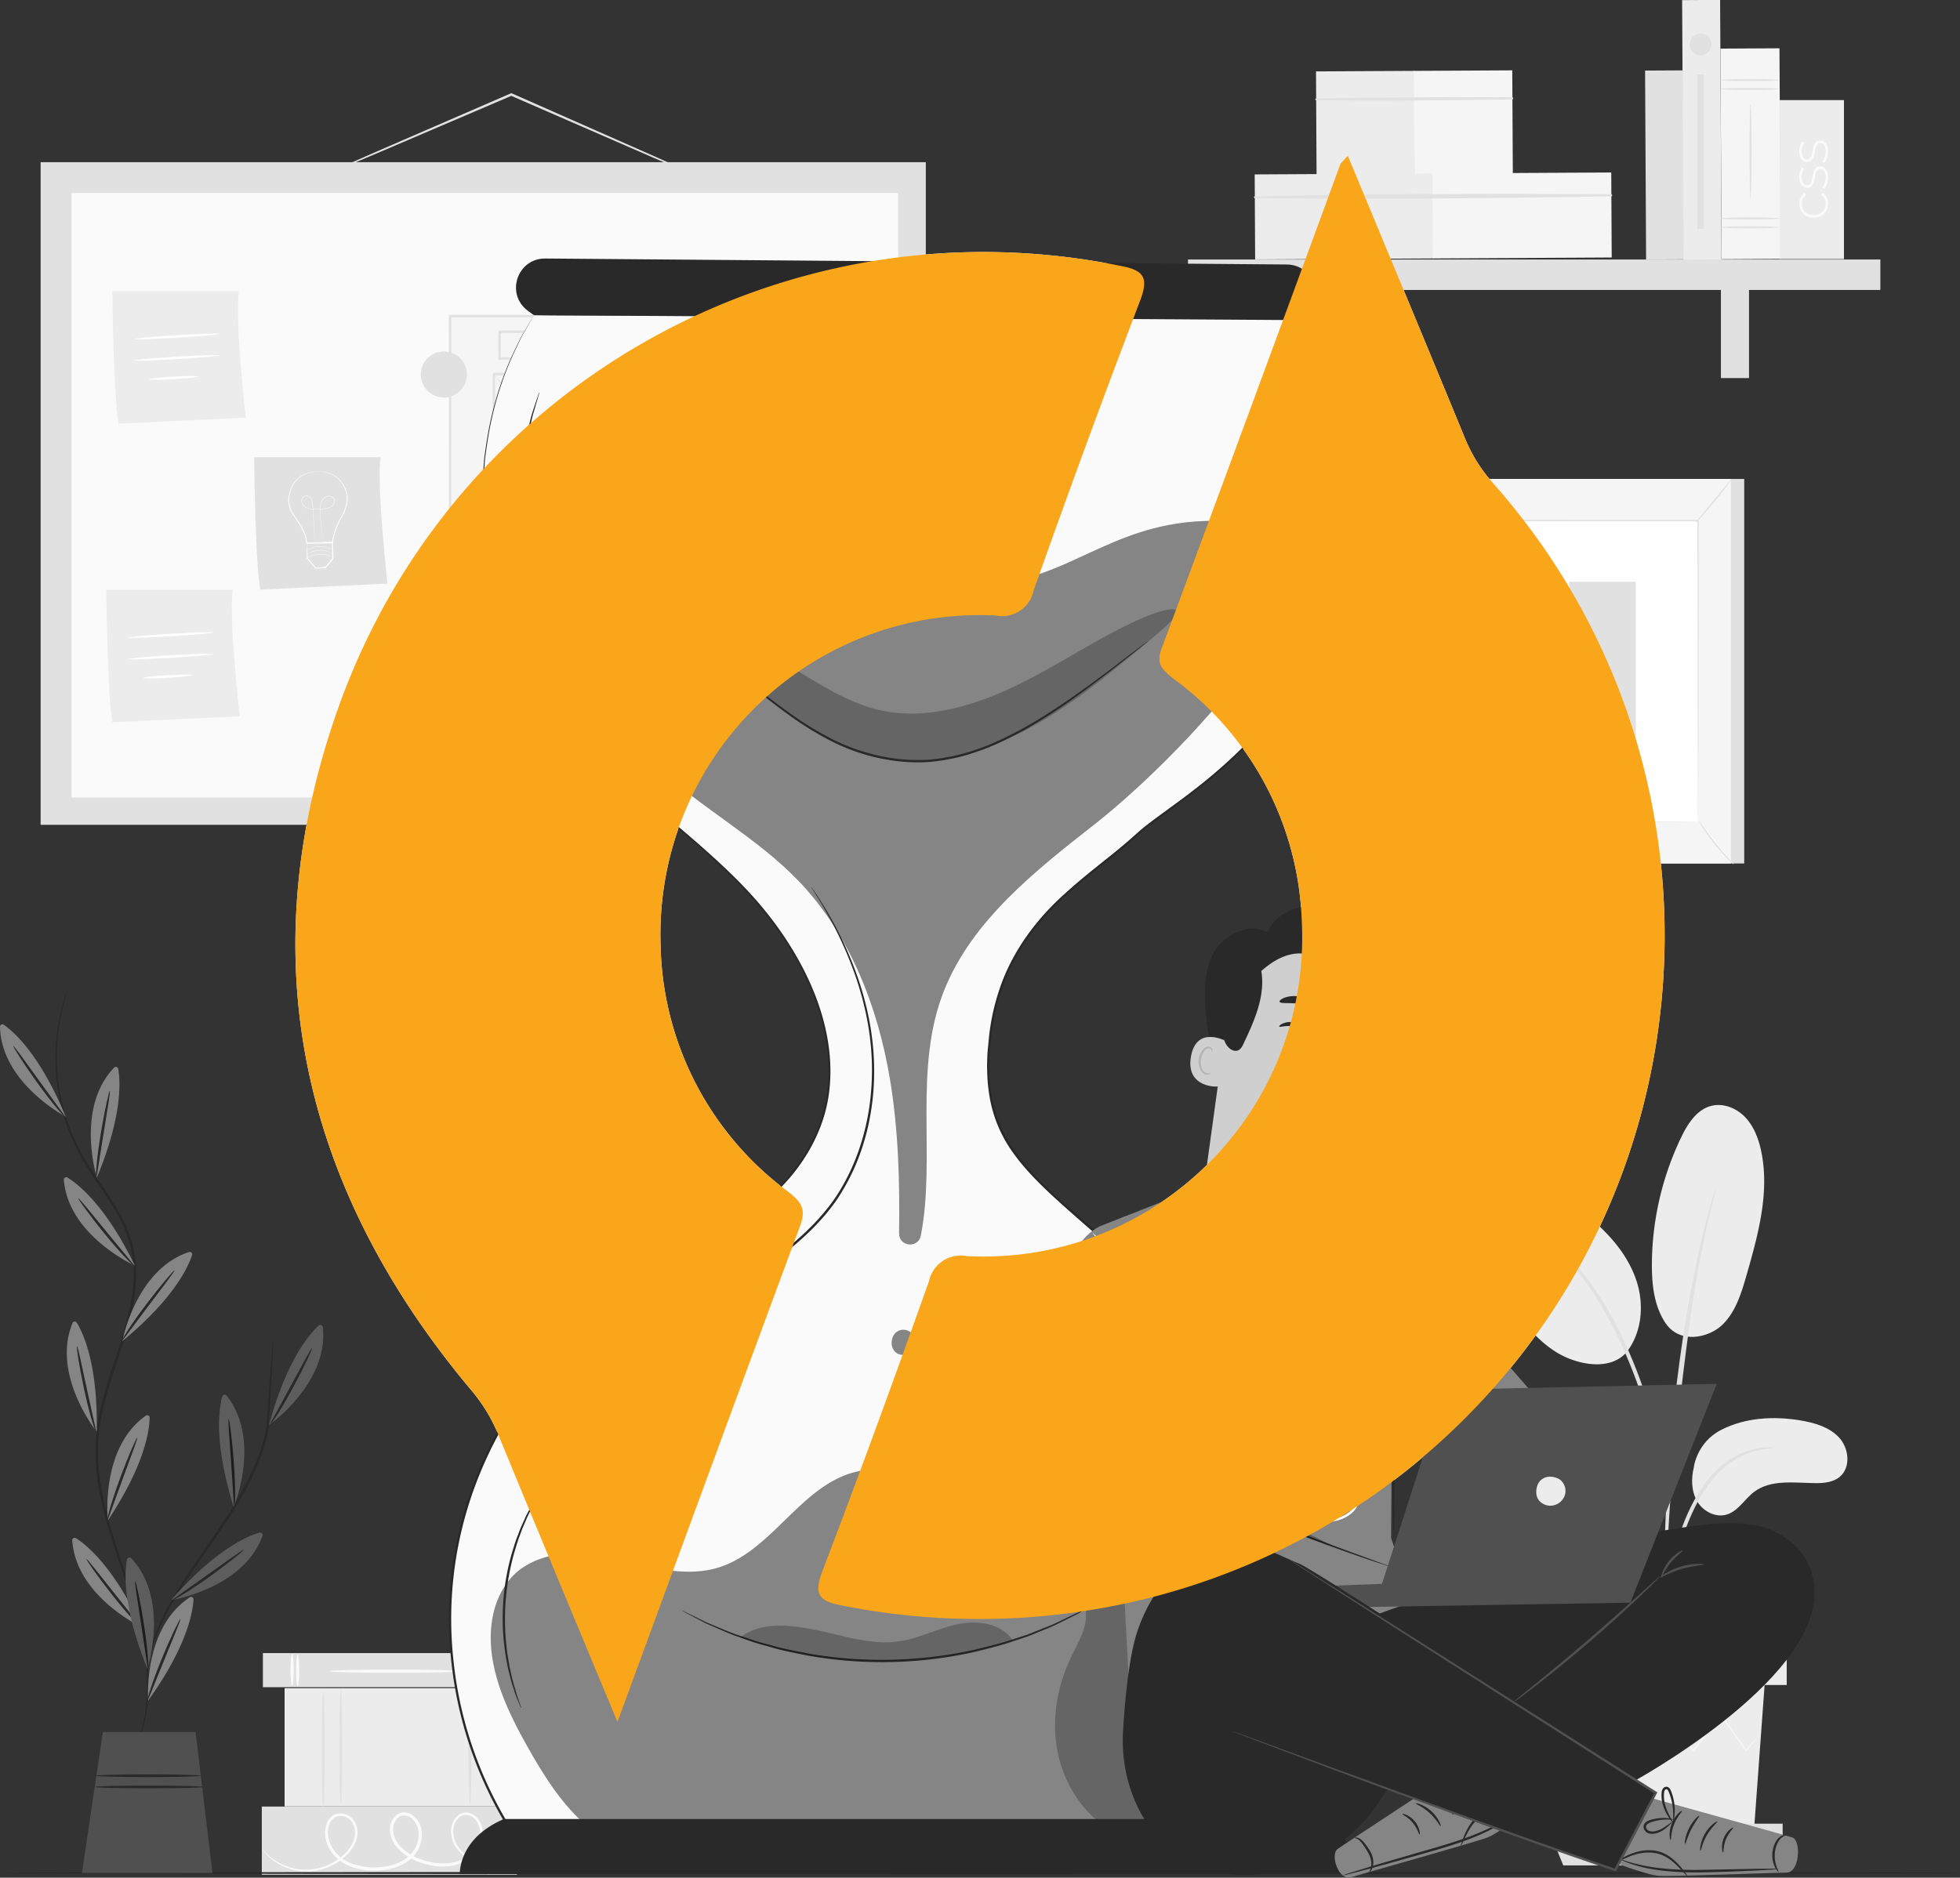 <svg xmlns="http://www.w3.org/2000/svg" viewBox="0 0 1795.93 1720.91">
    <rect x="0" y="0" width="1795.93" height="1720.91" fill="#333333" stroke="none"/>
    <defs>
        <style>.cls-1 {
            isolation: isolate;
        }

        .cls-2 {
            mix-blend-mode: overlay;
        }

        .cls-3 {
            fill: #fff;
        }

        .cls-4 {
            fill: #e1e1e1;
        }

        .cls-5 {
            fill: #fafafa;
        }

        .cls-6 {
            fill: #ececec;
        }

        .cls-7 {
            fill: #f5f5f5;
        }

        .cls-8 {
            fill: #292929;
        }

        .cls-9 {
            fill: #858585;
        }

        .cls-10 {
            opacity: 0.24;
        }

        .cls-11 {
            opacity: 0.3;
        }

        .cls-12 {
            fill: #505050;
        }

        .cls-13 {
            fill: #cfcfcf;
        }

        .cls-14 {
            fill: #b4b4b4;
        }

        .cls-15 {
            fill: #faa61a;
        }</style>
    </defs>
    <g class="cls-1">
        <g id="Layer_2" data-name="Layer 2">
            <g id="Layer_1-2" data-name="Layer 1">
                <g class="cls-2">
                    <path id="Path_367" data-name="Path 367" class="cls-3"
                          d="M565.77,1578.15c-38.78-93.06-74.55-178.9-109.88-265a154.17,154.17,0,0,0-25.45-40.66c-155.1-185.78-201.68-395.89-120.3-624.18,104.94-294.84,411-467.34,717.58-404.42,21.76,4.07,24.48,12,16.77,32.18q-50.31,131.84-97.33,265a29.51,29.51,0,0,1-34.75,23.07c-161.54-8-299,116.51-306.94,278q-.62,12.63-.15,25.28a287.67,287.67,0,0,0,117.29,225.13c11.34,8.87,16.24,15.51,10.76,30.34C677.87,1272.46,623.06,1422.28,565.77,1578.15Z"/>
                    <path id="Path_368" data-name="Path 368" class="cls-3"
                          d="M1235,142.76c36.69,88.4,72.12,173.37,107.16,258.53a142.74,142.74,0,0,0,25.31,40.86c229.5,258.58,205.92,654.25-52.66,883.75a626,626,0,0,1-258,137.67,640.17,640.17,0,0,1-286,7.76c-21.47-4-25-11-17.06-31.9,33.63-87.87,65.82-176.37,97.42-265a29.85,29.85,0,0,1,34.94-23.17c161.24,8.16,298.56-115.94,306.71-277.17a291.06,291.06,0,0,0,0-29.54,286.51,286.51,0,0,0-117.29-222.27c-9.69-7.76-16.67-13.09-11.29-27.53q82.4-221.94,163.92-444.27C1228.86,149,1230.37,147.94,1235,142.76Z"/>
                </g>
                <rect class="cls-4" x="342.2" y="1413.8" width="31.24" height="233.83"
                      transform="translate(-1172.9 1888.53) rotate(-90)"/>
                <path class="cls-5"
                      d="M272.76,1516.39c.81,0,1.47,6.55,1.47,14.63s-.66,14.64-1.47,14.64-1.47-6.55-1.47-14.64S272,1516.39,272.76,1516.39Z"/>
                <path class="cls-5"
                      d="M267.67,1515.75c.81,0,1.47,6.56,1.47,14.64s-.66,14.63-1.47,14.63-1.47-6.55-1.47-14.63S266.86,1515.75,267.67,1515.75Z"/>
                <path class="cls-5"
                      d="M456.65,1516.39c.81,0,1.47,6.55,1.47,14.63s-.66,14.64-1.47,14.64-1.47-6.55-1.47-14.64S455.84,1516.39,456.65,1516.39Z"/>
                <path class="cls-5"
                      d="M451.56,1515.75c.81,0,1.47,6.56,1.47,14.64s-.66,14.63-1.47,14.63-1.47-6.55-1.47-14.63S450.75,1515.75,451.56,1515.75Z"/>
                <path class="cls-5"
                      d="M421,1531.66c0,.81-26.78,1.47-59.81,1.47s-59.82-.66-59.82-1.47,26.78-1.47,59.82-1.47S421,1530.85,421,1531.66Z"/>
                <rect class="cls-4" x="325.57" y="1570.06" width="62.47" height="233.83"
                      transform="translate(-1330.17 2043.78) rotate(-90)"/>
                <path class="cls-5"
                      d="M476.72,1700.64a5.44,5.44,0,0,1-1.27.73c-.86.44-2.16,1.05-3.9,1.78a68,68,0,0,1-15.85,4.54c-7,1-16.42,1.28-25.73-3.66A34.21,34.21,0,0,1,417.76,1693a25.71,25.71,0,0,1-4.26-18,19,19,0,0,1,4.3-9.31,12.31,12.31,0,0,1,9.86-4.48,14.2,14.2,0,0,1,9.91,5.35,19.38,19.38,0,0,1,4.53,10.65c.92,7.92-2.41,16.14-8.06,22.14-5.57,6.23-13.88,10-22.48,11a59.78,59.78,0,0,1-26.08-3.24c-8.49-2.93-16.87-7.69-22.79-15.32a25.09,25.09,0,0,1-5.31-13.48,17.46,17.46,0,0,1,5-14,11.39,11.39,0,0,1,7.31-3.21,13.48,13.48,0,0,1,7.65,2.15,20.31,20.31,0,0,1,8.6,12.61c2.2,10.21-1.85,20.86-9.22,27.52S359.62,1713,350.37,1714a64.72,64.72,0,0,1-27.29-2.68c-8.58-2.86-16.31-8.51-20.76-16.14-4.52-7.46-6-16.9-2.6-24.82,1.6-3.92,5.22-7.41,9.54-8.07a15.06,15.06,0,0,1,11.78,2.84c6.6,5.24,7.7,14.22,5.57,21-2.17,7-6.89,12.41-11.79,16.6a53.09,53.09,0,0,1-32.06,12.46,51.75,51.75,0,0,1-38.66-15.59,40.88,40.88,0,0,1-2.8-3.25,5.53,5.53,0,0,1-.82-1.21c.3-.41,4.68,6.82,17.38,13.25a50.91,50.91,0,0,0,24.82,5.16,51.64,51.64,0,0,0,30.79-12.4c4.67-4.07,9.07-9.26,11-15.66,1.91-6.2.67-14.21-4.86-18.46a12.63,12.63,0,0,0-9.83-2.32,10.45,10.45,0,0,0-7.65,6.64c-2.95,6.94-1.66,15.53,2.56,22.38,4.13,7,11.21,12.19,19.34,14.88a62.18,62.18,0,0,0,26.07,2.48c8.85-1,17.93-3.86,24.67-10,6.65-6,10.28-15.76,8.32-24.7a17.39,17.39,0,0,0-7.29-10.77c-3.65-2.42-8.42-2.35-11.4.69a14.63,14.63,0,0,0-4.08,11.71,22.18,22.18,0,0,0,4.71,12c5.36,7,13.32,11.6,21.39,14.39a57.09,57.09,0,0,0,24.86,3.21c8.12-.91,15.72-4.34,20.9-10.06,5.27-5.53,8.32-13,7.53-20.11-.57-6.88-5.81-13.58-12.12-14a10.06,10.06,0,0,0-8.12,3.65,16.94,16.94,0,0,0-3.88,8.21,23.84,23.84,0,0,0,3.77,16.63,32.61,32.61,0,0,0,11.45,10.65c8.72,4.82,17.89,4.78,24.77,4a74.71,74.71,0,0,0,15.8-4C474.85,1701.32,476.67,1700.53,476.72,1700.64Z"/>
                <rect class="cls-6" x="313.05" y="1494.96" width="108.39" height="212.94"
                      transform="translate(-1234.19 1968.68) rotate(-90)"/>
                <path class="cls-4"
                      d="M296.16,1551c.81,0,1.47,23.49,1.47,52.45s-.66,52.47-1.47,52.47-1.47-23.49-1.47-52.47S295.34,1551,296.16,1551Z"/>
                <path class="cls-4"
                      d="M312.3,1549.61c.81,0,1.47,23.19,1.47,51.79s-.66,51.79-1.47,51.79-1.47-23.19-1.47-51.79S311.49,1549.61,312.3,1549.61Z"/>
                <path class="cls-4"
                      d="M449.65,1546.13c.81,0,1.47,24.42,1.47,54.54s-.66,54.54-1.47,54.54-1.47-24.42-1.47-54.54S448.84,1546.13,449.65,1546.13Z"/>
                <path class="cls-4"
                      d="M430.67,1547.59c.81,0,1.47,23.79,1.47,53.13s-.66,53.14-1.47,53.14-1.47-23.79-1.47-53.14S429.86,1547.59,430.67,1547.59Z"/>
                <path class="cls-6"
                      d="M1576.91,1310.61c22.08-11.39,48.07-12.87,72.58-8.82,13.16,2.18,26.89,6.12,35.85,16s10.65,27.29.37,35.79c-6.13,5.06-14.67,5.82-22.61,5.73-19.18-.22-40.47-3.6-55.8,8-8.74,6.58-14.56,17.53-25,20.77-10.23,3.17-21.77-2.87-27.19-12.1s-5.61-20.77-3.08-31.18C1552,1344.76,1554.67,1322.08,1576.91,1310.61Z"/>
                <path class="cls-6"
                      d="M1526.34,1213c13.49,19.28,39.73,12.9,51.89,1.13s17.31-28.82,22-45.09c10.69-37.16,21.47-76.14,13.52-114-2.38-11.32-6.61-22.6-14.56-31s-20.17-13.39-31.35-10.44c-13.23,3.5-21.45,16.45-27.39,28.78a271.83,271.83,0,0,0-26.85,116.6c-.06,18.79,2.15,38.48,12.75,54"/>
                <path class="cls-6"
                      d="M1489.27,1240.64c14.65-17.39,17.43-42.76,10.91-64.55s-21.25-40.33-38.23-55.46a205.82,205.82,0,0,0-68.47-40.4c-9.9-3.48-20.34-6.23-30.79-5.23s-21,6.34-25.84,15.63c-7.21,13.74-.3,30.41,7.18,44a521.49,521.49,0,0,0,45,68.48c13.48,17.38,28.92,34.52,49.47,42.37s41.88,6.93,52.76-7.31"/>
                <path class="cls-4"
                      d="M1525.42,1503.8c.25,0,.66-3.11,1.22-8.76.62-6.38,1.4-14.38,2.33-23.91a343,343,0,0,1,5.38-35.07,270.39,270.39,0,0,1,12.74-41.39c5.8-14.2,12.87-27.12,21.14-37.45S1586,1339.34,1595,1335a75.06,75.06,0,0,1,22.5-7c5.59-.57,8.72-1,8.72-1.26s-3.13-.29-8.87-.13a68.32,68.32,0,0,0-23.47,6.1c-9.45,4.19-19.58,11.82-28.18,22.41s-16,23.74-21.91,38.2a253.34,253.34,0,0,0-12.66,42.07,297.89,297.89,0,0,0-4.66,35.51c-.76,10.15-1,18.37-1.18,24S1525.18,1503.78,1525.42,1503.8Z"/>
                <path class="cls-4"
                      d="M1527.07,1485.4c.12,0,.2-1.4.23-4.06,0-3.06,0-6.91,0-11.63,0-10.09,0-24.68.52-42.71.89-36,4-74.85,10-129.56,5.68-51.44,13.3-111.3,21.34-150.22,1.73-8.85,3.47-16.82,5.1-23.79s2.89-13,4.18-17.9l2.71-11.3c.59-2.59.83-4,.71-4s-.6,1.28-1.41,3.81c-.89,2.93-2,6.61-3.37,11.14-1.5,4.83-3,10.82-4.79,17.78s-3.74,14.9-5.63,23.73c-7.95,35.27-16.38,84.56-22.43,139.4s-8.72,104.73-9,140.87c-.22,18.07.16,32.7.63,42.8.28,4.72.52,8.56.71,11.62C1526.78,1484,1526.94,1485.41,1527.07,1485.4Z"/>
                <path class="cls-4"
                      d="M1527.31,1389.13c.25,0,.21-4.32-.08-12.14-.45-7.8-1.52-19.08-3.72-32.9a435.3,435.3,0,0,0-10.7-47.93c-2.22-8.13-7.43-27.61-20-56.71-16.63-39.44-39.22-71.68-58.87-91.66-4.6-5.3-9.74-9.12-13.84-12.87-2.13-1.79-4-3.58-5.92-5l-5.37-3.71c-6.47-4.42-10.09-6.75-10.22-6.54-.58.79,14.48,9.65,33.51,29.89s40.9,52.22,57.39,91.32a449.4,449.4,0,0,1,20.15,56.2,487.66,487.66,0,0,1,11.39,47.45c2.5,13.68,4,24.84,4.83,32.58S1527.06,1389.14,1527.31,1389.13Z"/>
                <polygon class="cls-6"
                         points="1427.82 1544.33 1437.46 1676.48 1607.24 1676.48 1616.89 1544.33 1427.82 1544.33"/>
                <rect class="cls-6" x="1411.42" y="1492.24" width="225.73" height="52.09"/>
                <polygon class="cls-4"
                         points="1411.42 1671.43 1411.42 1685.87 1422.03 1685.87 1633.42 1685.87 1633.42 1671.43 1411.42 1671.43"/>
                <polygon class="cls-4"
                         points="1432.42 1709.68 1422.03 1684.27 1625.33 1684.27 1613.2 1709.68 1432.42 1709.68"/>
                <path class="cls-7"
                      d="M1613.74,1587.52a5.42,5.42,0,0,1-.79,1.21l-2.54,3.37-9.89,12.65-.44.57-.43-.59c-6.21-8.6-14.52-20.08-24.3-33.61h1.4L1552.83,1605l-.75,1.06-.84-1-28.37-33.76,1.63,0-1.56,2-25.37,31.81-.84,1.06L1496,1605,1472,1571.14l1.4.06-29.48,33.59-.52.6-.4-.68c-3.89-6.52-7-11.73-9.23-15.5-1-1.68-1.75-3-2.37-4.13a6.33,6.33,0,0,1-.72-1.47,6.62,6.62,0,0,1,1,1.31c.69,1,1.56,2.35,2.62,4,2.36,3.7,5.62,8.81,9.69,15.22l-.92-.07,29-34,.73-.85.66.92,24.15,33.71-1.63,0,25.31-31.85,1.56-2,.81-1,.83,1,28.29,33.82-1.59.06,24.16-33.7.71-1,.69,1,23.79,34-.87,0c4.34-5.19,7.78-9.33,10.29-12.33l2.76-3.19C1613.35,1587.84,1613.7,1587.49,1613.74,1587.52Z"/>
                <path class="cls-7"
                      d="M1619.25,1543.45c0,.59-42.54,1.06-95,1.06s-95-.47-95-1.06,42.53-1,95-1S1619.25,1542.87,1619.25,1543.45Z"/>
                <path class="cls-4"
                      d="M651.32,166.78a3,3,0,0,1-1-.29l-2.75-1.09L637.12,161l-38.39-16.43-126.28-55-4.38-1.92H469L345.24,140.59,307.8,156.32l-10.21,4.16a23.15,23.15,0,0,1-3.61,1.31,24.81,24.81,0,0,1,3.43-1.72l10-4.56,37.16-16.39L468.08,85.58l.45-.2.46.2,4.38,1.92,126,55.63,38.1,17.1L647.79,165l2.65,1.29A3.65,3.65,0,0,1,651.32,166.78Z"/>
                <rect class="cls-4" x="37.23" y="148.65" width="811.09" height="607.3"/>
                <rect class="cls-5" x="65.58" y="176.89" width="757.42" height="554.11"/>
                <path class="cls-4" d="M232.88,419s.79,93,5.52,121.4l116.67-5.52S344.82,443.42,348.76,419Z"/>
                <path class="cls-3"
                      d="M290.35,432.13a1.69,1.69,0,0,1,.42,0l1.26,0a28.54,28.54,0,0,1,4.86.24,26.64,26.64,0,0,1,7.42,2.21,24.42,24.42,0,0,1,8.07,6.38A28,28,0,0,1,318,452.11a27.08,27.08,0,0,1-1.22,14.41,42.56,42.56,0,0,1-3.28,7.21,75.19,75.19,0,0,0-3.73,7.27A62.22,62.22,0,0,0,305,497.56l0,.39h-.38l-11.52.19-12.08.19h-.43v-.43c-.2-5.87-2.84-11.21-5.61-15.95-1.4-2.39-2.93-4.63-4.37-6.9a67.16,67.16,0,0,1-4.09-6.68,22.45,22.45,0,0,1-1.83-14.21,30.18,30.18,0,0,1,4.5-11.62,22.45,22.45,0,0,1,7.59-6.84,28.51,28.51,0,0,1,7.17-2.77,31.24,31.24,0,0,1,4.76-.78c.55,0,1,0,1.25,0a1.44,1.44,0,0,1,.43,0,1.65,1.65,0,0,1-.42.06l-1.24.13a34.63,34.63,0,0,0-4.7.92,28.56,28.56,0,0,0-7,2.86,22,22,0,0,0-7.34,6.77,29.7,29.7,0,0,0-4.3,11.41A21.83,21.83,0,0,0,267.17,468a67.93,67.93,0,0,0,4.09,6.59c1.42,2.24,3,4.5,4.4,6.9,2.81,4.79,5.54,10.2,5.76,16.36l-.45-.42,12.09-.2,11.52-.18-.43.39a62.72,62.72,0,0,1,4.82-16.8,75.47,75.47,0,0,1,3.79-7.34,41.38,41.38,0,0,0,3.25-7.06,26.54,26.54,0,0,0,1.29-14,27.74,27.74,0,0,0-5.37-11,24.15,24.15,0,0,0-7.83-6.34,26.85,26.85,0,0,0-7.26-2.3,33.21,33.21,0,0,0-4.81-.4l-1.25,0A1.28,1.28,0,0,1,290.35,432.13Z"/>
                <path class="cls-3"
                      d="M296.33,496.94s0-.13-.07-.37-.1-.62-.18-1.08c-.15-1-.36-2.37-.63-4.17-.53-3.62-1.3-8.86-1.83-15.39-.12-1.63-.24-3.34-.3-5.12s-.13-3.65,0-5.58a15.69,15.69,0,0,1,1.31-5.84,8.85,8.85,0,0,1,4.45-4.45,5.93,5.93,0,0,1,6.35,1.21,4.41,4.41,0,0,1,1.36,3.19,5.64,5.64,0,0,1-1.19,3.34,7.64,7.64,0,0,1-2.8,2.27,15.2,15.2,0,0,1-3.47,1.15,42.65,42.65,0,0,1-7.36.86,43.36,43.36,0,0,1-7.41-.36,13.81,13.81,0,0,1-3.52-1,9,9,0,0,1-2.94-2.09,6.87,6.87,0,0,1-1.69-3.12,5.25,5.25,0,0,1,.42-3.45,4.69,4.69,0,0,1,2.44-2.38,4.21,4.21,0,0,1,3.32.16,6.34,6.34,0,0,1,2.48,2.1,8.46,8.46,0,0,1,1.23,2.91,34.45,34.45,0,0,1,.59,6c.2,3.84.39,7.42.56,10.69.33,6.52.6,11.8.78,15.47.09,1.81.15,3.23.2,4.2,0,.47,0,.84,0,1.1v.37s0-.12,0-.37,0-.62-.08-1.09c-.06-1-.15-2.39-.26-4.2-.21-3.67-.52-8.95-.89-15.47-.19-3.27-.39-6.84-.61-10.68a34.32,34.32,0,0,0-.6-5.9,8.29,8.29,0,0,0-1.19-2.79,6,6,0,0,0-2.35-2,3.88,3.88,0,0,0-3.06-.14,4.37,4.37,0,0,0-2.25,2.21,4.92,4.92,0,0,0-.38,3.23,6.36,6.36,0,0,0,1.61,2.95,10.5,10.5,0,0,0,6.24,3,42.55,42.55,0,0,0,7.34.35,41.73,41.73,0,0,0,7.3-.84,15,15,0,0,0,3.39-1.12,7.37,7.37,0,0,0,2.68-2.16,5.34,5.34,0,0,0,1.12-3.13,4.08,4.08,0,0,0-1.25-2.95,5.61,5.61,0,0,0-6-1.14,8.52,8.52,0,0,0-4.29,4.28,15.25,15.25,0,0,0-1.3,5.72c-.11,1.9,0,3.76,0,5.54s.16,3.5.28,5.13c.49,6.51,1.23,11.76,1.71,15.38l.56,4.18q.09.69.15,1.08Z"/>
                <path class="cls-3"
                      d="M281,497.55a38.47,38.47,0,0,1,.3,3.88q.23,4.21.52,10.11l-.09-.25,7.85,9.05-.4-.17,9.08-.51-.38.19,4.52-5.52c.76-.93,1.52-1.86,2.27-2.76l-.13.35c-.12-5.32-.23-10.36-.34-14.95l.5.47-17,.18h-4.9a12.28,12.28,0,0,1-1.83-.07,7.67,7.67,0,0,1,1.62-.15l4.78-.25,17.27-.68.48,0,0,.49c.14,4.59.29,9.63.45,14.95v.2l-.12.16L303.2,515l-4.53,5.51-.15.18-.24,0-9.08.44H289l-.15-.18-7.71-9.18-.09-.11v-.14c0-4-.08-7.48-.1-10.37A30.65,30.65,0,0,1,281,497.55Z"/>
                <path class="cls-3"
                      d="M304.41,510.69a4.69,4.69,0,0,1-.86-.36c-.55-.25-1.35-.59-2.36-.94a23.07,23.07,0,0,0-16.31.5c-1,.41-1.77.8-2.3,1.08a4.58,4.58,0,0,1-.83.41,3.56,3.56,0,0,1,.76-.54,18.63,18.63,0,0,1,2.27-1.18,21.77,21.77,0,0,1,16.5-.51,18.56,18.56,0,0,1,2.33,1.05A4.37,4.37,0,0,1,304.41,510.69Z"/>
                <path class="cls-3"
                      d="M304.4,507.06a6.48,6.48,0,0,1-.86-.37c-.54-.24-1.34-.58-2.35-.93a22.93,22.93,0,0,0-16.31.5c-1,.41-1.77.79-2.3,1.07a5.69,5.69,0,0,1-.84.42,4.32,4.32,0,0,1,.77-.54,20.53,20.53,0,0,1,2.26-1.19,21.83,21.83,0,0,1,16.5-.5,18.56,18.56,0,0,1,2.33,1.05A3.45,3.45,0,0,1,304.4,507.06Z"/>
                <path class="cls-3"
                      d="M304.19,503.6a4.17,4.17,0,0,1-.86-.36,24.81,24.81,0,0,0-2.36-.93,23,23,0,0,0-16.31.49c-1,.41-1.76.8-2.29,1.08a4.43,4.43,0,0,1-.84.41,4.91,4.91,0,0,1,.77-.53,18.17,18.17,0,0,1,2.26-1.19,21.83,21.83,0,0,1,16.5-.5,18.78,18.78,0,0,1,2.33,1A4.37,4.37,0,0,1,304.19,503.6Z"/>
                <path class="cls-6" d="M103,266.92s.79,93,5.52,121.39l116.66-5.52s-10.24-91.44-6.3-115.87Z"/>
                <path class="cls-3"
                      d="M201.24,306c0,.63-17.45,2.19-39.07,3.49S123,311.33,123,310.7s17.46-2.2,39.08-3.5S201.21,305.36,201.24,306Z"/>
                <path class="cls-3"
                      d="M201.27,325.69c0,.63-17.45,2.2-39.07,3.5S123,331,123,330.4s17.45-2.2,39.07-3.5S201.24,325.06,201.27,325.69Z"/>
                <path class="cls-3"
                      d="M181.44,345c0,.64-9.91,1.75-22.23,2.49s-22.33.83-22.37.2,9.91-1.74,22.23-2.49S181.41,344.4,181.44,345Z"/>
                <path class="cls-6" d="M97.43,540.58s.78,93,5.51,121.4l116.67-5.52S209.36,565,213.3,540.58Z"/>
                <path class="cls-3"
                      d="M195.72,579.65c0,.63-17.46,2.2-39.07,3.5s-39.18,1.84-39.22,1.21,17.46-2.19,39.08-3.49S195.68,579,195.72,579.65Z"/>
                <path class="cls-3"
                      d="M195.75,599.35c0,.64-17.46,2.2-39.07,3.5s-39.18,1.84-39.22,1.21,17.46-2.19,39.08-3.49S195.71,598.72,195.75,599.35Z"/>
                <path class="cls-3"
                      d="M175.92,618.7c0,.63-9.92,1.74-22.23,2.48s-22.34.83-22.37.2,9.91-1.74,22.23-2.48S175.88,618.07,175.92,618.7Z"/>
                <polygon class="cls-6" points="416.26 291.57 427.81 559.86 762.74 563.9 747.7 295.12 416.26 291.57"/>
                <rect class="cls-7" x="412.38" y="289.65" width="332.7" height="251.22"/>
                <path class="cls-4"
                      d="M745.07,540.87s-.07-1.62-.1-4.66-.06-7.59-.11-13.41c-.05-11.78-.14-28.94-.24-50.83-.12-43.81-.28-106.49-.49-182.32l.94.94-332.67.2h0l1.14-1.14c0,90.35-.08,175.9-.11,251.22l-1-1,240,.52,68.25.27,18.14.13,4.69.06c1.06,0,1.63.06,1.63.06s-.49,0-1.51.06L739,541l-17.94.12-68,.27-240.65.52h-1v-1c0-75.32-.07-160.87-.11-251.22V288.5h1.17l332.67.21H746v.94c-.2,76.08-.37,139-.49,182.91-.1,21.8-.18,38.89-.24,50.62,0,5.74-.08,10.16-.11,13.23S745.07,540.87,745.07,540.87Z"/>
                <rect class="cls-7" x="452.51" y="342.87" width="134.87" height="169.73"/>
                <path class="cls-4"
                      d="M587.38,512.6a5.31,5.31,0,0,1-.06-.86c0-.64,0-1.42-.06-2.41q0-3.36-.12-9.28c-.07-8.2-.16-20-.28-34.82-.12-29.88-.3-72.16-.51-122.36l1,1L452.52,344c-.27.24,2.16-2.15,1.13-1.11v23.31q0,11.57,0,22.87c0,15.07,0,29.78,0,44-.05,28.51-.1,55.23-.14,79.48l-.95-1,97.65.49,27.39.25,7.27.11c1.65,0,2.56.1,2.56.1a18.18,18.18,0,0,1-2.36.11l-7.08.1-27.19.25-98.24.49h-.95v-1c0-24.25-.09-51-.14-79.48,0-14.26,0-29,0-44q0-11.31,0-22.87V342.9c-1,1,1.38-1.43,1.15-1.18l134.86.12h1v1c-.21,50.47-.39,93-.51,123-.12,14.76-.21,26.44-.27,34.59,0,3.87-.1,6.89-.12,9.08,0,.94,0,1.69-.06,2.3A3.08,3.08,0,0,1,587.38,512.6Z"/>
                <rect class="cls-7" x="457.68" y="304.03" width="258.47" height="24.46"/>
                <path class="cls-4"
                      d="M716.14,328.49a13.14,13.14,0,0,1-.09-1.68c0-1.19-.06-2.76-.11-4.74-.06-4.25-.15-10.29-.26-18l.46.46c-43.59.4-142.94.68-258.45.68h0c2.28-2.28.63-.63,1.14-1.13h0v24.45l-1.14-1.14,183.2.48,55,.34,15,.16,3.92.08a8.44,8.44,0,0,1,1.39.08,7.39,7.39,0,0,1-1.23.07l-3.77.08-14.71.16-54.72.34-184,.49h-1.14v-1.14c0-3.9,0-7.92,0-12V304h0l1.15-1.15h0c115.51,0,214.86.28,258.45.68h.47V304c-.11,7.87-.2,14-.26,18.31-.05,1.94-.08,3.47-.11,4.64A8.79,8.79,0,0,1,716.14,328.49Z"/>
                <rect class="cls-7" x="603.89" y="342.87" width="112.25" height="102.3"/>
                <path class="cls-4"
                      d="M716.14,445.17a15.09,15.09,0,0,1-.11-2c0-1.42-.06-3.25-.11-5.55-.06-5-.15-12-.25-20.86-.12-18-.3-43.41-.5-73.91l1,1L603.9,344c-.26.25,2.15-2.16,1.13-1.12v13.83q0,6.88,0,13.63,0,13.48,0,26.39c0,17.15-.08,33.41-.11,48.43l-1-1,81,.51,23,.26,6.13.12a16.65,16.65,0,0,1,2.18.12,14,14,0,0,1-2,.11l-5.93.12-22.75.26-81.61.51h-1v-1c0-15-.06-31.28-.1-48.43q0-12.89,0-26.39V356.72q0-3.44,0-6.9v-6.93c-1,1,1.39-1.42,1.16-1.17l112.24.17h1v1c-.2,30.76-.37,56.38-.5,74.53-.1,8.75-.19,15.69-.25,20.63,0,2.23-.08,4-.11,5.37A10.06,10.06,0,0,1,716.14,445.17Z"/>
                <rect class="cls-7" x="603.89" y="461.2" width="112.25" height="51.4"/>
                <path class="cls-4"
                      d="M716.14,512.6a35.53,35.53,0,0,1-.18-3.73c-.05-2.58-.12-6-.2-10.32-.11-9.06-.26-21.76-.45-37.35l.83.83-112.24.32c-1,1,1.38-1.4,1.13-1.14h0v13.39q0,6.63,0,13.09c0,8.59,0,16.93,0,24.9l-1.08-1.08,80.27.51,23.39.3,6.32.14a16.79,16.79,0,0,1,2.27.13,9.64,9.64,0,0,1-2,.13l-6.1.14-23.14.3-81,.52H602.8V512.6c0-8,0-16.31,0-24.9q0-6.45,0-13.09V461.22h0c-.25.24,2.17-2.17,1.16-1.15l112.24.31H717v.83c-.18,15.8-.34,28.67-.44,37.86q-.13,6.33-.21,10.14A22.83,22.83,0,0,1,716.14,512.6Z"/>
                <path class="cls-3" d="M584,343.16c-41.75,57.67-89.78,111.77-131.53,169.44"/>
                <path class="cls-4"
                      d="M452.51,512.6a8.56,8.56,0,0,1,1.1-1.89l3.53-5.17c3.08-4.47,7.7-10.83,13.5-18.62,11.59-15.59,28.17-36.68,46.74-59.75s35.34-44,47.25-59.31c5.77-7.46,10.53-13.6,14.07-18.16,1.54-2,2.82-3.58,3.86-4.92a8.74,8.74,0,0,1,1.48-1.62,8.21,8.21,0,0,1-1.1,1.9c-1,1.39-2.12,3.1-3.53,5.16-3.08,4.47-7.7,10.83-13.5,18.62-11.58,15.59-28.17,36.69-46.75,59.76s-35.33,44-47.24,59.3l-14.07,18.17L454,511C453.08,512.09,452.57,512.65,452.51,512.6Z"/>
                <line class="cls-3" x1="452.51" y1="342.87" x2="587.38" y2="512.6"/>
                <path class="cls-4"
                      d="M587.38,512.6c-.5.39-31.09-37.29-68.33-84.15s-67-85.19-66.54-85.58,31.08,37.28,68.33,84.16S587.87,512.21,587.38,512.6Z"/>
                <path class="cls-4" d="M427.81,343.23a21.1,21.1,0,1,1-21.1-21.1A21.1,21.1,0,0,1,427.81,343.23Z"/>
                <path class="cls-4" d="M772.89,292a21.1,21.1,0,1,1-21.1-21.1A21.1,21.1,0,0,1,772.89,292Z"/>
                <rect class="cls-4" x="1355.08" y="438.97" width="243.14" height="352.42"/>
                <rect class="cls-7" x="1342.9" y="438.97" width="243.14" height="352.42"/>
                <rect class="cls-3" x="1373.11" y="477.14" width="182.72" height="276.08"/>
                <path class="cls-4"
                      d="M1555.83,753.22s0-.46,0-1.35,0-2.21,0-3.91c0-3.47,0-8.55-.07-15.14,0-13.24-.1-32.52-.17-56.88-.07-48.68-.17-117.62-.29-198.8l.6.61-182.7.05h0l.66-.66c0,104.15-.1,200.18-.13,276.08l-.53-.52,133,.27,36.74.14,9.65.06c2.18,0,3.33.05,3.33.05s-1.07,0-3.22.06l-9.55.06-36.62.13-133.33.28h-.53v-.53c0-75.9-.08-171.93-.13-276.08v-.66h.68l182.7.06h.61v.6c-.12,81.35-.23,150.42-.3,199.2-.07,24.3-.12,43.54-.16,56.74,0,6.54-.06,11.58-.08,15q0,2.5,0,3.84C1555.86,752.8,1555.83,753.22,1555.83,753.22Z"/>
                <path class="cls-4"
                      d="M1586.72,439c.15.11-1.51,2.52-4.33,6.3s-6.83,8.92-11.41,14.47-8.85,10.48-12,14-5.21,5.58-5.35,5.46,1.66-2.42,4.65-6.07l11.7-14.2,11.7-14.21C1584.67,441.07,1586.58,438.86,1586.72,439Z"/>
                <path class="cls-3" d="M1556.76,752.33a226.33,226.33,0,0,0,31.87,39.86"/>
                <path class="cls-4"
                      d="M1588.63,792.19c-.12.12-2.29-1.76-5.55-5.05a179,179,0,0,1-22.61-28.27c-2.49-3.92-3.85-6.45-3.71-6.54s1.8,2.25,4.49,6,6.44,8.91,10.84,14.41,8.59,10.3,11.67,13.75S1588.77,792.05,1588.63,792.19Z"/>
                <path class="cls-3" d="M1342.87,791.11l31.84-39.29"/>
                <path class="cls-4"
                      d="M1374.71,751.82c.29.23-6.61,9.21-15.4,20.06s-16.16,19.46-16.44,19.23,6.61-9.21,15.41-20.06S1374.43,751.59,1374.71,751.82Z"/>
                <path class="cls-4"
                      d="M1342.9,439c.29-.22,7.21,8,15.46,18.48s14.71,19.08,14.42,19.3-7.2-8-15.46-18.48S1342.62,439.2,1342.9,439Z"/>
                <rect class="cls-4" x="1437.72" y="533.2" width="61.18" height="173.72"/>
                <rect class="cls-4" x="1507.83" y="64.67" width="34.8" height="173.18"
                      transform="translate(-0.79 8.17) rotate(-0.31)"/>
                <rect class="cls-6" x="1206.1" y="65.27" width="90.13" height="95.61"
                      transform="translate(-0.59 6.7) rotate(-0.31)"/>
                <rect class="cls-7" x="1295.8" y="64.79" width="90.13" height="95.61"
                      transform="translate(-0.58 7.18) rotate(-0.31)"/>
                <path class="cls-4"
                      d="M1206,91.92c59.9.49,120,.14,179.84-.83a1,1,0,0,0,0-1.91c-59.9-.33-120,0-179.83,1.1a.82.82,0,0,0,0,1.64Z"/>
                <rect class="cls-6" x="1149.86" y="159.48" width="163.75" height="77.91"
                      transform="translate(-1.05 6.6) rotate(-0.31)"/>
                <rect class="cls-7" x="1312.83" y="158.61" width="163.75" height="77.91"
                      transform="translate(-1.04 7.47) rotate(-0.31)"/>
                <path class="cls-4"
                      d="M1149.77,181.59c108.78,1.23,217.94.13,326.72-1.61a1,1,0,0,0,0-1.92c-108.79-.57-218-.51-326.72,1.89a.82.82,0,0,0,0,1.64Z"/>
                <rect class="cls-4" x="1088.53" y="237.84" width="634.42" height="27.91"/>
                <rect class="cls-4" x="1192.4" y="251.26" width="25.75" height="95.25"/>
                <rect class="cls-4" x="1576.86" y="251.26" width="25.75" height="95.25"/>
                <rect class="cls-6" x="1541.96" y="0.09" width="34.8" height="238.19"
                      transform="translate(-0.62 8.36) rotate(-0.31)"/>
                <rect class="cls-7" x="1576.95" y="44.48" width="54.08" height="193.03"
                      transform="translate(-0.73 8.6) rotate(-0.31)"/>
                <path class="cls-4"
                      d="M1630.15,81.53c0,.51-12.11.93-27,.93s-27-.42-27-.93,12.1-.94,27-.94S1630.15,81,1630.15,81.53Z"/>
                <path class="cls-4"
                      d="M1630.15,73.42c0,.51-12.11.93-27,.93s-27-.42-27-.93,12.1-.94,27-.94S1630.15,72.9,1630.15,73.42Z"/>
                <path class="cls-4"
                      d="M1630.15,208.32c0,.52-12.11.94-27,.94s-27-.42-27-.94,12.1-.94,27-.94S1630.15,207.8,1630.15,208.32Z"/>
                <path class="cls-4"
                      d="M1630.15,200.21c0,.52-12.11.94-27,.94s-27-.42-27-.94,12.1-.94,27-.94S1630.15,199.69,1630.15,200.21Z"/>
                <path class="cls-4"
                      d="M1604,182.52c-.52,0-.94-19.47-.94-43.49s.42-43.5.94-43.5.94,19.47.94,43.5S1604.5,182.52,1604,182.52Z"/>
                <rect class="cls-6" x="1630.73" y="91.74" width="58.87" height="145.69"/>
                <path class="cls-5"
                      d="M1661.83,199.65c-7.74,0-13.15-5.51-13.15-13.1,0-4.12,1.58-7.7,4.76-9.83l1.34,1.83a9.47,9.47,0,0,0-3.87,8c0,6.1,4.37,10.57,10.92,10.57s10.92-4.47,10.92-10.57a9.47,9.47,0,0,0-3.87-8l1.34-1.83a11.47,11.47,0,0,1,4.76,9.83C1675,194.14,1669.52,199.65,1661.83,199.65Z"/>
                <path class="cls-5"
                      d="M1671.66,173.1l-2-1.14a15.07,15.07,0,0,0,3.13-9.33c0-5.46-1.94-7.65-4.87-7.65-7.54,0-2,17.18-12.16,17.18-3.92,0-7.09-3.28-7.09-9.83a15.92,15.92,0,0,1,2.53-8.89l2,1.15a13.32,13.32,0,0,0-2.33,7.79c0,5.06,2.08,7.3,4.86,7.3,7.8,0,2.29-17.18,12.16-17.18,4.23,0,7.1,3.62,7.1,10.22C1675,167,1673.54,171.06,1671.66,173.1Z"/>
                <path class="cls-5"
                      d="M1671.66,149.38l-2-1.14a15.1,15.1,0,0,0,3.13-9.34c0-5.46-1.94-7.64-4.87-7.64-7.54,0-2,17.17-12.16,17.17-3.92,0-7.09-3.27-7.09-9.82a15.9,15.9,0,0,1,2.53-8.89l2,1.14a13.37,13.37,0,0,0-2.33,7.8c0,5.06,2.08,7.29,4.86,7.29,7.8,0,2.29-17.17,12.16-17.17,4.23,0,7.1,3.62,7.1,10.22C1675,143.27,1673.54,147.34,1671.66,149.38Z"/>
                <circle class="cls-4" cx="1558.22" cy="40.67" r="10"/>
                <rect class="cls-4" x="1555.12" y="68.18" width="6.18" height="141.69"/>
                <path class="cls-8"
                      d="M1795.93,1716.64c0,.6-401.15,1.08-895.87,1.08-494.89,0-895.95-.48-895.95-1.08s401.06-1.08,896-1.08C1394.78,1715.56,1795.93,1716,1795.93,1716.64Z"/>
                <path class="cls-5"
                      d="M489.24,288.87C422.59,393.7,427,539,499.78,639.69,548.32,706.79,621.14,751.76,679,811s101.74,146.65,71.23,223.64c-31.07,78.37-122.06,110.26-190.2,159.9-74.22,54.07-126.35,137.6-142.32,228s4.4,186.75,55.61,263h707.79s124.33-237-35.52-417.54S899.84,1084.51,905.76,966.1s88.81-156.9,136.18-201.3,278.27-148,142.09-475.93Z"/>
                <path class="cls-8"
                      d="M489.24,288.87s4.11-.07,12.19-.1l35.88-.1,138.11-.2L1184,288.1h.52l.19.47c9.67,24.56,19.45,49.85,26.37,76.64,7.13,26.68,13,54.48,15,83.29s1.24,58.43-4.49,87.91a282.36,282.36,0,0,1-32,85.46A312,312,0,0,1,1163,660.56a360.54,360.54,0,0,1-32.6,34.88,484,484,0,0,1-37,31.33c-12.88,10-26.33,19.38-39.45,29.32-6.58,5-12.58,10.52-18.85,16.1s-12.78,10.74-19.32,16c-13.08,10.46-26.29,20.92-38.76,32.37-25.17,22.52-46.43,50.65-58.13,83.38a202.66,202.66,0,0,0-11.07,51c-.35,4.38-.94,8.74-1.1,13.14s-.34,8.81-.13,13.22a150.49,150.49,0,0,0,2.66,26.33A120.13,120.13,0,0,0,930.49,1056c10.47,14.58,23.36,27.41,36.71,39.75,26.88,24.57,55.38,48,82.68,73.34s54.08,51.77,79.74,79.71c12.73,14,25.68,28.12,36.81,43.76,11.51,15.35,21.17,32.13,29.67,49.48a324.75,324.75,0,0,1,30.48,112.24c3.65,39.12.86,79-6.89,118a486.07,486.07,0,0,1-15.19,57.88,421.88,421.88,0,0,1-22.47,55.91l-.29.58h-18.89l-689.57-.05h-.55l-.31-.46a364.92,364.92,0,0,1-59.26-167.07,352.29,352.29,0,0,1,24.48-168.64,367.31,367.31,0,0,1,93.56-133.64c19.77-18.09,41.8-32.89,63.88-46.59s44.38-26.4,65.45-40.29,41.2-28.73,57.61-46.86c16.47-18,29.06-39.1,35.65-61.8s6.69-46.55,2.82-69-11.85-43.8-21.88-63.42a309.68,309.68,0,0,0-35.63-54.11c-13.34-16.51-28.17-31.16-43.11-45-30-27.59-60.62-51.71-88.22-76.5-13.82-12.37-26.92-24.85-39-37.68a351.13,351.13,0,0,1-32.31-39.83A303.8,303.8,0,0,1,456,551.83a313.33,313.33,0,0,1-13.79-79.5c-.58-6.18-.35-12.24-.34-18.16s-.1-11.7.51-17.31q.66-8.43,1.27-16.44c.64-5.31,1.52-10.44,2.23-15.45,6.23-40.1,18.33-69.39,27.76-88.15a120.36,120.36,0,0,1,6.4-12.34l5.08-8.66c2.73-4.64,4.13-6.95,4.13-6.95l-4,7.08-5,8.68A123.7,123.7,0,0,0,474,317c-9.32,18.78-21.28,48.07-27.39,88.09-.7,5-1.56,10.13-2.19,15.43q-.58,8-1.22,16.4c-.6,5.6-.41,11.37-.47,17.28s-.21,11.95.38,18.11A313,313,0,0,0,457,551.54a302.83,302.83,0,0,0,40.48,83.57,349.87,349.87,0,0,0,32.26,39.65c12,12.78,25.12,25.22,38.94,37.55,27.6,24.73,58.28,48.81,88.33,76.42,15,13.83,29.88,28.52,43.3,45.09a311.68,311.68,0,0,1,35.85,54.34c10.1,19.72,18.1,41.14,22.08,63.85s3.89,46.72-2.8,69.72-19.37,44.35-36,62.5-36.87,33.21-57.91,47.18-43.41,26.65-65.46,40.35-43.94,28.43-63.59,46.43a365.35,365.35,0,0,0-93,133,350.25,350.25,0,0,0-24.28,167.72,363,363,0,0,0,59,166.11l-.86-.46,689.57,0h18.22l-1,.58a420.3,420.3,0,0,0,22.34-55.57,484.26,484.26,0,0,0,15.12-57.63c7.72-38.84,10.49-78.49,6.87-117.38A322.59,322.59,0,0,0,1194.17,1343a305.9,305.9,0,0,0-29.46-49.15c-11-15.53-23.92-29.56-36.65-43.58q-38.43-41.85-79.6-79.6c-27.26-25.3-55.71-48.71-82.66-73.37-13.38-12.38-26.37-25.29-37-40.06a122.26,122.26,0,0,1-21.57-49.29,153,153,0,0,1-2.69-26.68c-.21-4.46,0-8.9.14-13.34s.75-8.84,1.11-13.25A204.58,204.58,0,0,1,917,903.22c11.82-33.08,33.36-61.51,58.68-84.13,12.55-11.51,25.81-22,38.88-32.44,6.54-5.22,13-10.48,19.26-15.91s12.33-11.17,19-16.16c13.19-10,26.61-19.36,39.46-29.3a477,477,0,0,0,36.89-31.19,358,358,0,0,0,32.45-34.68A310,310,0,0,0,1188.12,621a281,281,0,0,0,31.84-84.9c5.71-29.3,6.66-58.83,4.53-87.45s-7.84-56.39-14.93-83c-6.88-26.72-16.61-51.95-26.24-76.47l.71.47-508.3-.37-138.23-.2-36-.1C493.42,288.93,489.24,288.87,489.24,288.87Z"/>
                <path class="cls-9"
                      d="M1155.78,481.14c104.25,17.13-60.11,201.76-153.15,274.62-53.87,42.18-111.73,87.93-137.31,151.39-29,72-7.51,152.93-21.58,225.35-2.34,12-20.11,10.13-19.93-2.12.69-47.53-.58-95.05-8.45-141.85-11.18-66.38-36.7-132-83.22-180.7-38-39.71-87.77-66.1-128.28-103.22C544.71,650.41,484,580.5,478,500.5c0,0,113.56-91.47,176.59-79.92C728.28,434.07,800.8,547.74,915,534.72,994.64,525.63,1034.86,461.26,1155.78,481.14Z"/>
                <path class="cls-9"
                      d="M1165,1469.36c-2.63-26.07-9.59-55.58-32.72-67.87-14-7.45-31.08-6.63-46.43-2.59s-29.78,11-45,15.54a147.45,147.45,0,0,1-92.06-2.92c-28.28-10.39-52.56-29.17-78.82-43.94s-57-25.77-86.25-18.49c-50.42,12.55-76.66,73.25-126.5,87.9-22.16,6.52-45.95,2.86-68.47-2.24s-45.13-11.65-68.21-10.79c-18.09.67-36.9,6.93-49.57,19.32l.13-.18c-.13.13-.24.27-.37.4a51.54,51.54,0,0,0-5.71,6.7c-15.46,20.61-17.93,48.33-13.18,73.5,5.33,28.18,18.49,54.22,32.62,79.18,16.64,29.4,35.54,58.67,63.06,78.27,33.94,24.18,76.62,7.49,118.17,10.77,96.9,7.64,201.16,12.86,298.08,5.35,51.19-4,99.17,1.58,139.8-29.83,28.58-22.09,47.16-55.4,56.13-90.4S1168.67,1505.3,1165,1469.36Z"/>
                <g class="cls-10">
                    <path d="M982.15,1419.43c-5.47,8.37-7.8,19.6-2.53,28.1s12.41,16.24,14.7,26c3.59,15.3-5.62,30.26-12.49,44.4-12.29,25.29-17.88,54.13-13.74,81.94s18.41,54.38,40.67,71.56c9.85,7.59,22.63,13.48,34.49,9.76,11.17-3.5,18.39-14.83,20.61-26.32s.39-23.33-1.07-34.94a543.48,543.48,0,0,1,4.1-162.29c1.58-8.95,3.1-19.16-2.57-26.25-3.62-4.53-9.39-6.66-14.89-8.5-21.6-7.19-44.91.8-67.28-3.44"/>
                </g>
                <path class="cls-8" d="M421.33,1717.72s-1.94-32.48,40.42-50.57h744.46s38.83,19.65,43.6,49.9Z"/>
                <path class="cls-8"
                      d="M1190.44,292.82l-1.18.55-700-4.5s-2.48-1.59-6.2-4.51c-20-15.6-8.76-47.64,16.56-47.43L1179,242.41C1207.07,242.64,1215.79,280.84,1190.44,292.82Z"/>
                <g class="cls-10">
                    <path d="M1078.4,559.85c1.41,2.7-3.84,8.54-13.88,17.45s-24.76,21.14-43.45,36.2-41.54,33-70.52,49.75a286,286,0,0,1-48.36,22.2,226.36,226.36,0,0,1-27.79,7.68,184.61,184.61,0,0,1-30,3.91A160.62,160.62,0,0,1,784,688.79c-18.66-6.47-34.57-15.6-48.49-24.75s-26-18.39-37.32-27.13-21.58-17.21-30.78-25.15c-36.77-31.86-56.11-55.29-52.38-59.81,3.85-4.7,29.88,10.2,70.44,35.13l33.14,20.34c11.89,7.25,24.68,15.24,37.72,22.63s26.73,14.12,40.89,18.48a130.46,130.46,0,0,0,45,5.3c31.89-1.62,62.83-12.86,89.64-25.8,26.94-13.18,51-28.1,72.05-39.87s39-20.69,52-25.36S1077.05,557.26,1078.4,559.85Z"/>
                </g>
                <path class="cls-9"
                      d="M824.33,1219.27c7.68-2.71,16.87,5,15.51,13.06s-12.56,12.32-18.94,7.25-4.69-17,2.83-20.08"/>
                <path class="cls-8"
                      d="M574,675.7a21.34,21.34,0,0,1-2.47-2.49l-6.78-7.44c-2.87-3.29-6.64-7.11-10.49-12L541,637.34c-4.52-6.38-9.64-13.26-14.79-20.88q-3.68-5.85-7.59-12.08c-1.28-2.09-2.68-4.15-3.92-6.34L511,591.3a280.27,280.27,0,0,1-25.79-62.09,261.21,261.21,0,0,1-9.79-66.54c0-5.17.27-10.22.39-15.13.11-2.45.07-4.88.31-7.24s.5-4.7.75-7c.52-4.57.89-9,1.5-13.24L480.6,408c1.18-7.75,3.23-14.54,4.7-20.58.8-3,1.42-5.83,2.21-8.36s1.58-4.82,2.27-6.92q2-6,3.2-9.54a20.55,20.55,0,0,1,1.25-3.28,21.44,21.44,0,0,1-.84,3.41q-1,3.6-2.81,9.65l-2.07,7c-.73,2.54-1.3,5.38-2,8.38-1.35,6-3.29,12.83-4.37,20.56l-2,12.05c-.56,4.21-.89,8.62-1.37,13.17-.22,2.28-.45,4.59-.68,6.95s-.17,4.76-.26,7.19c-.09,4.87-.34,9.89-.3,15a264.31,264.31,0,0,0,9.88,66,284,284,0,0,0,25.46,61.72l3.59,6.72c1.22,2.19,2.6,4.25,3.86,6.34l7.45,12.08c5.07,7.62,10.1,14.53,14.52,20.95L555.14,653c3.76,4.93,7.43,8.81,10.19,12.19l6.47,7.7A22.11,22.11,0,0,1,574,675.7Z"/>
                <path class="cls-8"
                      d="M534.53,1292.7a9.67,9.67,0,0,1,.78-1.37l2.47-3.9,4.09-6.32q1.21-1.87,2.62-4c1-1.38,2.21-2.76,3.42-4.26l8.15-10c3.2-3.44,6.86-7,10.7-10.93a287.42,287.42,0,0,1,28.52-24c22-16.71,50.48-33.31,81.31-52.69,15.3-9.84,31.4-20.22,46.63-32.84s29.94-27,41.84-44.22c23.47-34.89,33-75.3,33.83-111.43,1-36.4-6.8-68.82-15.92-94.67a352.41,352.41,0,0,0-27.51-59c-3.85-6.67-7-11.76-9.18-15.18L743.83,814a8.08,8.08,0,0,1-.77-1.38,9.61,9.61,0,0,1,1,1.26l2.62,3.8c2.3,3.35,5.58,8.37,9.54,15a337.05,337.05,0,0,1,28.23,58.91c9.35,25.9,17.31,58.51,16.47,95.22a216,216,0,0,1-2.29,28,206.18,206.18,0,0,1-6.08,28.69,195.79,195.79,0,0,1-25.66,55.9c-12.06,17.47-26.92,32-42.3,44.65s-31.54,23.07-46.9,32.89c-30.94,19.32-59.39,35.75-81.46,52.23a295.54,295.54,0,0,0-28.59,23.64c-3.86,3.86-7.55,7.37-10.78,10.76l-8.25,9.78c-1.23,1.48-2.44,2.83-3.49,4.18s-1.85,2.72-2.69,4l-4.24,6.18c-1.11,1.6-2,2.85-2.65,3.79A7.65,7.65,0,0,1,534.53,1292.7Z"/>
                <path class="cls-8"
                      d="M495.91,1366.09A8,8,0,0,1,495,1368l-3,5.29c-1.33,2.26-2.92,5-4.52,8.42s-3.71,7.06-5.46,11.42c-.93,2.16-1.91,4.41-2.92,6.75s-1.82,4.9-2.8,7.47c-2,5.13-3.6,10.81-5.39,16.74a224.3,224.3,0,0,0-7.33,79.83c.69,6.15,1.2,12,2.27,17.44.48,2.71.83,5.35,1.38,7.85s1.12,4.88,1.65,7.17c.93,4.61,2.29,8.63,3.29,12.22s2,6.64,2.91,9.11c.78,2.3,1.42,4.19,1.95,5.74a7.93,7.93,0,0,1,.54,2,7.81,7.81,0,0,1-.95-1.89c-.62-1.51-1.39-3.36-2.33-5.61a87.55,87.55,0,0,1-3.28-9c-1.11-3.58-2.58-7.6-3.61-12.22q-.87-3.45-1.8-7.19c-.6-2.51-1-5.17-1.52-7.89-1.15-5.45-1.74-11.36-2.48-17.57a216.48,216.48,0,0,1,7.39-80.55c1.86-6,3.51-11.68,5.63-16.82,1-2.59,1.89-5.13,2.94-7.48l3.07-6.75c1.85-4.35,4-8,5.78-11.36a85.5,85.5,0,0,1,4.87-8.28c1.32-2,2.42-3.72,3.31-5.09A7.93,7.93,0,0,1,495.91,1366.09Z"/>
                <path class="cls-8"
                      d="M1009.39,1465.9a3.84,3.84,0,0,1-.84.61l-2.59,1.62-10.08,6.06-7.31,4.33c-2.72,1.5-5.79,2.92-9,4.56-6.53,3.15-13.79,7.17-22.34,10.4l-13.28,5.44c-4.63,1.86-9.62,3.29-14.7,5-10.11,3.69-21.3,6.32-33,9.37a387.72,387.72,0,0,1-156.2,4.08c-11.84-2.43-23.15-4.48-33.44-7.64-5.16-1.49-10.23-2.66-15-4.27l-13.54-4.74c-8.71-2.79-16.16-6.41-22.85-9.22-3.32-1.47-6.45-2.73-9.25-4.09l-7.52-3.94L628.1,1478l-2.67-1.48a3.77,3.77,0,0,1-.87-.57,3.92,3.92,0,0,1,1,.37l2.77,1.3,10.54,5.15,7.59,3.76c2.82,1.3,6,2.5,9.29,3.91,6.71,2.69,14.18,6.21,22.89,8.89l13.52,4.59c4.71,1.56,9.77,2.69,14.92,4.13,10.26,3.07,21.53,5,33.32,7.41a394.06,394.06,0,0,0,155.41-4.06c11.65-3,22.8-5.53,32.88-9.14,5.07-1.71,10.06-3.1,14.68-4.9l13.27-5.29c8.56-3.13,15.83-7,22.39-10.07,3.25-1.58,6.33-3,9.07-4.39l7.39-4.16,10.26-5.69,2.7-1.44A3.93,3.93,0,0,1,1009.39,1465.9Z"/>
                <path class="cls-8"
                      d="M1052.71,586.93a5.58,5.58,0,0,1-.89.82L1049.1,590l-10.6,8.47c-9.24,7.3-22.6,17.9-39.48,30.52s-37.41,27.17-61.78,40.83c-12.3,6.58-25.4,13.29-39.79,18.31a181.5,181.5,0,0,1-45.92,10.22c-32.45,2.19-63.21-6-88.24-18.35a300,300,0,0,1-34.07-20.27c-10.14-7.16-19.4-14.08-27.59-20.72-16.45-13.19-29.33-24.36-38.28-32l-10.26-8.87-2.64-2.35a5.47,5.47,0,0,1-.85-.86,5.13,5.13,0,0,1,1,.69l2.77,2.18,10.52,8.56C673,613.8,686,624.79,702.58,637.8c8.23,6.55,17.51,13.38,27.65,20.44a305.26,305.26,0,0,0,33.94,20c24.83,12.11,55.22,20.14,87.2,18a180.61,180.61,0,0,0,45.36-10c14.27-5,27.3-11.58,39.55-18.06,24.29-13.5,44.83-28,61.83-40.32s30.47-22.86,39.87-30l10.85-8.14,2.86-2.08A4.81,4.81,0,0,1,1052.71,586.93Z"/>
                <g class="cls-10">
                    <path d="M678.14,1500.78c19.68-15.19,47.33-11.51,71.67-6.39s48.84,13.43,73.46,10c18.56-2.59,35.58-11.72,53.89-15.69s40.53-1,50.69,14.71a394.5,394.5,0,0,1-249.71-2.61"/>
                </g>
                <path class="cls-9"
                      d="M1365,1388.08l-89.45-100.14-.9,121.73,26.92,78.08L1034,1534.16l-11.35-211.1-19.26-162.13a44,44,0,0,1,27.59-46.16l73.63-29,103.7,19,41.72,15.86a114.42,114.42,0,0,1,45.46,31.62L1421,1295.89"/>
                <path class="cls-3"
                      d="M1269.23,1264c0-.43,5.89.44,15.11-1.06a61.35,61.35,0,0,0,50.29-46.38c2.24-9.07,1.85-15,2.28-15,.13,0,.34,1.45.38,4.11a53,53,0,0,1-1.17,11.2,60,60,0,0,1-51.56,47.55,53.2,53.2,0,0,1-11.26.26C1270.65,1264.44,1269.21,1264.12,1269.23,1264Z"/>
                <path class="cls-8"
                      d="M1277.05,1404.49c.63,0,.79-42.18.37-94.18s-1.28-94.18-1.91-94.18-.78,42.17-.36,94.19S1276.43,1404.49,1277.05,1404.49Z"/>
                <path class="cls-9"
                      d="M1267.25,1435.43l-161.66-65.08a36.93,36.93,0,0,1-23-31.45l-11.83-155s1.4-65.92-39.77-69.13l-23.43,9.23c-30.27,16.08-37.77,60.15-33.65,94.18,5.86,48.36,8.3,116.79,14.85,158.75,5.36,34.33,25,64.53,58.62,73.37l199.12,43.11Z"/>
                <path class="cls-8"
                      d="M1073,1207.55a22.28,22.28,0,0,1,.51,3.55c.26,2.52.6,5.93,1,10.21.82,9.08,2,21.87,3.42,37.59,1.37,15.94,3,34.82,4.79,55.76l1.35,16.12c.48,5.5.82,11.13,2.07,16.59a27.47,27.47,0,0,0,8,14.52c4.2,3.93,9.44,6.8,14.92,9.29,44.58,19.28,85.66,35.21,115.48,46.38l35.41,13,9.63,3.55a22.83,22.83,0,0,1,3.31,1.37,22.16,22.16,0,0,1-3.45-1l-9.77-3.17c-8.46-2.8-20.65-7-35.65-12.4-30-10.82-71.15-26.51-115.86-45.86-5.56-2.53-11-5.49-15.5-9.68a29.71,29.71,0,0,1-8.62-15.61c-1.29-5.74-1.59-11.4-2.05-16.88l-1.29-16.13c-1.62-21-3.09-39.87-4.33-55.82-1.14-15.74-2.07-28.55-2.73-37.65-.27-4.29-.48-7.71-.64-10.24A21.05,21.05,0,0,1,1073,1207.55Z"/>
                <path class="cls-8"
                      d="M980.42,1291.81a8.61,8.61,0,0,1,.32,2.08c.14,1.61.32,3.59.53,6,.48,5.52,1.13,13,1.92,22,.88,9.28,2,20.32,3.62,32.52s3.63,25.62,7.3,39.27a58.49,58.49,0,0,0,7.89,18.71,107.24,107.24,0,0,0,12.08,14.84,103.08,103.08,0,0,0,25.87,19.41c16.54,8.6,28.56,8.72,28.39,9.3a8.2,8.2,0,0,1-2.1-.05,44.77,44.77,0,0,1-6-.77,79.06,79.06,0,0,1-21-7.12,101.22,101.22,0,0,1-26.59-19.37,106.2,106.2,0,0,1-12.42-15,60.07,60.07,0,0,1-8.21-19.33c-3.73-13.85-5.63-27.34-7.2-39.58s-2.47-23.34-3.17-32.65-1-16.85-1.23-22.07c0-2.4-.09-4.39-.13-6A7.12,7.12,0,0,1,980.42,1291.81Z"/>
                <path class="cls-8"
                      d="M1049.55,1400.27c-.22-.07.46-3.52,2.94-8.62a55.62,55.62,0,0,1,32.8-28c5.42-1.65,8.94-1.79,9-1.56s-3.33,1-8.47,3a62.93,62.93,0,0,0-32,27.29C1051.09,1397.14,1049.89,1400.39,1049.55,1400.27Z"/>
                <path class="cls-3"
                      d="M1081.34,1282.39a4.22,4.22,0,0,1,1,.46l2.89,1.51a100.19,100.19,0,0,0,11.54,4.89,91.37,91.37,0,0,0,45.31,3.88c19-3.11,41-14.29,56.32-35,7.57-10.22,13.42-22.82,14.75-36.62a50,50,0,0,0-2.15-20.73,42.11,42.11,0,0,0-11.66-17.81,35.24,35.24,0,0,0-19-9.22c-6.87-1.09-14.24.73-19,5.34a12.26,12.26,0,0,0-3.71,8.61,15,15,0,0,0,3.13,8.88c3.82,5.23,10.28,7.67,16.44,8.58a66.69,66.69,0,0,0,35.34-5.05,65.6,65.6,0,0,0,37.22-41.62,70.14,70.14,0,0,0,3.08-19.45,74,74,0,0,0-.91-12.47c-.24-1.31-.43-2.37-.59-3.21a4.68,4.68,0,0,1-.14-1.12s2.29,5.77,2.48,16.8a69.26,69.26,0,0,1-2.76,19.79,67.7,67.7,0,0,1-12.15,23.51,69.07,69.07,0,0,1-61.87,24.79c-6.42-.92-13.46-3.45-17.8-9.31a17.05,17.05,0,0,1-3.56-10.12,14.33,14.33,0,0,1,4.3-10.1c5.42-5.25,13.43-7.11,20.81-6a37.28,37.28,0,0,1,20.14,9.75,44.25,44.25,0,0,1,12.25,18.73,52,52,0,0,1,2.22,21.61c-1.41,14.29-7.48,27.18-15.26,37.61-15.71,21.11-38.31,32.35-57.67,35.31a90.31,90.31,0,0,1-45.85-4.58C1086.23,1286.12,1081.34,1282.39,1081.34,1282.39Z"/>
                <path class="cls-3"
                      d="M975.45,1241.05c-.1-.09.8-1.3,2.65-3.31a60.42,60.42,0,0,1,8.74-7.6c7.84-5.9,20.84-11.26,35.76-12.67a68.9,68.9,0,0,1,21.08.89,64.47,64.47,0,0,1,16.24,5.7,72,72,0,0,1,9.88,6c2.19,1.62,3.32,2.61,3.24,2.73-.23.34-5.06-3.32-13.78-7.37a67.83,67.83,0,0,0-36.43-5.82c-14.63,1.39-27.23,6.35-35.13,11.78S975.74,1241.36,975.45,1241.05Z"/>
                <path class="cls-3"
                      d="M1001.3,1130.22c.34-.36,4.16,4.93,13.09,9.51a47.11,47.11,0,0,0,16.65,4.89,41.7,41.7,0,0,0,37.65-15.58,47.09,47.09,0,0,0,8.34-15.23c3.07-9.56,2-16,2.53-16,.12,0,.44,1.55.54,4.41a40.05,40.05,0,0,1-1.61,12,46.18,46.18,0,0,1-8.24,16,42.59,42.59,0,0,1-39.42,16.31,45.87,45.87,0,0,1-17.16-5.52,40,40,0,0,1-9.63-7.36C1002.08,1131.62,1001.21,1130.29,1001.3,1130.22Z"/>
                <path class="cls-3"
                      d="M1142.18,1385.09a16.36,16.36,0,0,1,.34-3.07,33.68,33.68,0,0,1,2.86-8.36c3.27-7,11.39-15.69,24.2-21,12.64-5.68,30-6.77,47.53-1.7,8.55,2.54,18.36,5.68,24.77,14a15,15,0,0,1,1.82,15.2c-2.29,5-6.79,8.46-11.52,10.87a36.63,36.63,0,0,1-15.3,3.79c-5.21.1-10.64-1.19-14.7-4.56a18.76,18.76,0,0,1-6.58-13.32,33.36,33.36,0,0,1,2.2-14c6.89-17.3,20.82-28.29,33.32-33.73a65.42,65.42,0,0,1,31.8-5.47c7.66.79,11.62,2.45,11.62,2.45-.06.28-4.11-1.09-11.68-1.61a66.75,66.75,0,0,0-31.11,6,65.15,65.15,0,0,0-18.14,12.31,58.08,58.08,0,0,0-13.93,20.71,31.45,31.45,0,0,0-2,13.15,16.7,16.7,0,0,0,5.86,11.85c3.57,2.95,8.46,4.15,13.32,4a34.69,34.69,0,0,0,14.38-3.58c4.45-2.25,8.56-5.5,10.52-9.82a12.85,12.85,0,0,0-1.58-13.08c-2.73-3.77-6.73-6.49-10.81-8.59a78,78,0,0,0-12.78-4.76c-17.15-5.06-34-4.15-46.4,1.2-12.59,5-20.62,13.31-24,20S1142.49,1385.17,1142.18,1385.09Z"/>
                <path class="cls-3"
                      d="M1034.54,1443.45c-.06-.41,6.17-.93,15.51-4.26a77.28,77.28,0,0,0,49.59-54.86c2.37-9.63,2.27-15.88,2.68-15.85.13,0,.28,1.55.23,4.36a64.64,64.64,0,0,1-1.42,11.83,74.57,74.57,0,0,1-50.59,56,64.72,64.72,0,0,1-11.63,2.6C1036.12,1443.58,1034.56,1443.58,1034.54,1443.45Z"/>
                <path class="cls-3"
                      d="M982.15,1323a7.69,7.69,0,0,1,2-.78c1.31-.43,3.24-1,5.78-1.67a69.56,69.56,0,0,1,22-2.23,45.7,45.7,0,0,1,15,3.7,34.47,34.47,0,0,1,14,11,28.76,28.76,0,0,1,5.43,18.85,23,23,0,0,1-3.21,10.11,16,16,0,0,1-8.47,7.08,11.18,11.18,0,0,1-10.93-2.16c-2.87-2.78-3.59-6.68-3.76-10.07a43.06,43.06,0,0,1,3.81-19.23,42,42,0,0,1,23.58-22.38,42.71,42.71,0,0,1,22-2.17,36.39,36.39,0,0,1,5.85,1.48,8.22,8.22,0,0,1,1.93.84c-.07.22-2.78-.86-7.9-1.49a43.85,43.85,0,0,0-21.31,2.77,40.79,40.79,0,0,0-22.31,21.76,41.43,41.43,0,0,0-3.52,18.31c.17,3.18.91,6.51,3.13,8.62a9,9,0,0,0,8.79,1.66,14,14,0,0,0,7.3-6.15,21,21,0,0,0,2.92-9.16,26.8,26.8,0,0,0-4.93-17.51,32.94,32.94,0,0,0-13.09-10.49,45.2,45.2,0,0,0-14.37-3.81,74.69,74.69,0,0,0-21.7,1.53C985,1322.38,982.2,1323.13,982.15,1323Z"/>
                <g class="cls-11">
                    <path d="M1220.8,1417c-17.29-9.77-34.2-17.27-52.28-25.48s-35.78-18.76-47.61-34.71c-22.31-30.07-19.77-73.47-42.6-103.14l4.47,59.86c1.37,18.29-1.44,36.37,10.34,48.8,9.93,10.47,29.28,18.5,43,23,27.52,9.08,57.17,22.57,84.7,31.65"/>
                </g>
                <path class="cls-9"
                      d="M1501.71,1644.76s135.26,37.44,140.69,39.35c8.15,2.87,6.78,32.72-5.9,32.26-6-.22-103.9,3.65-116.27,2.87s-49.69-15.48-49.69-15.48Z"/>
                <path class="cls-8"
                      d="M1558.05,1696.38c.68.09,1.6-7.07,6-14.53s10-11.91,9.56-12.45c-.24-.52-7,3.29-11.53,11.32S1557.48,1696.43,1558.05,1696.38Z"/>
                <path class="cls-8"
                      d="M1544,1690c.66.12,2-6.28,5.64-13.34s7.85-12,7.36-12.48-5.65,4-9.39,11.46S1543.37,1690,1544,1690Z"/>
                <path class="cls-8"
                      d="M1530.72,1686.44c.68,0,.16-6.8,3.17-14.29s7.84-12.16,7.36-12.65c-.27-.52-6.33,3.67-9.47,11.82S1530.17,1686.63,1530.72,1686.44Z"/>
                <path class="cls-8"
                      d="M1533.12,1669c.24.06,1.44-3.72,1.45-10.07a46.85,46.85,0,0,0-1.37-11,46,46,0,0,0-2-6.28,7.56,7.56,0,0,0-2.17-3.31,3.6,3.6,0,0,0-4.64.23,6,6,0,0,0-1.8,3.82,25.78,25.78,0,0,0-.18,3.58,29.25,29.25,0,0,0,.84,6.62,40.37,40.37,0,0,0,4.16,10.34c3.15,5.49,5.88,8.29,6.08,8.14s-2-3.37-4.66-8.88a44.39,44.39,0,0,1-3.55-10.06,29.42,29.42,0,0,1-.65-6.18c.06-2.08,0-4.68,1.25-5.67a1.3,1.3,0,0,1,1.78-.16,5.79,5.79,0,0,1,1.49,2.37,50.91,50.91,0,0,1,2,6A54.36,54.36,0,0,1,1533,1659C1533.37,1665.08,1532.75,1668.91,1533.12,1669Z"/>
                <path class="cls-8"
                      d="M1533,1667.59c.07-.25-3.2-1.37-8.72-1.41a39.64,39.64,0,0,0-9.6,1.18,21,21,0,0,0-5.52,2c-1.86.94-3.8,3.51-3.06,6.18a6.75,6.75,0,0,0,4.87,4.82,12.32,12.32,0,0,0,6.07,0,23.3,23.3,0,0,0,8.79-4.32c4.33-3.4,6.45-6,6.29-6.19s-2.8,1.93-7.21,4.88a24.25,24.25,0,0,1-8.3,3.59,10.73,10.73,0,0,1-5-.07,4.61,4.61,0,0,1-3.3-3.22c-.38-1.51.53-2.89,2-3.77a20.72,20.72,0,0,1,4.91-1.92,46.22,46.22,0,0,1,9.12-1.59C1529.58,1667.41,1532.9,1668,1533,1667.59Z"/>
                <path class="cls-8"
                      d="M1578.84,1697.83c.67-.08,0-5.86,2.67-12.21s7-10.06,6.62-10.58c-.22-.56-5.88,2.65-8.72,9.73S1578.29,1698.06,1578.84,1697.83Z"/>
                <path class="cls-8"
                      d="M1484.46,1704.07c-.06.14,1.79,1,5.23,2.46a117,117,0,0,0,15,4.67c12.94,3.26,31.38,5.11,51.64,4.89s38.54-1.15,51.79-1.68l15.67-.83c3.7-.24,5.74-.45,5.74-.61s-2.06-.24-5.76-.27l-15.7.11-51.75,1c-20.17.21-38.39-1.37-51.28-4.2C1492.16,1707,1484.61,1703.65,1484.46,1704.07Z"/>
                <path class="cls-8"
                      d="M1480.46,1707.15c.18.31,3.88-1.85,10.13-4.59s15.43-5.82,25.6-4.25,17.41,8.4,22.12,13.16c4.74,4.92,7.52,8.19,7.8,8s-2.11-3.76-6.62-9a54.4,54.4,0,0,0-9-8.39,32.22,32.22,0,0,0-14-5.92c-10.9-1.67-20.51,2-26.63,5S1480.32,1706.93,1480.46,1707.15Z"/>
                <path class="cls-9"
                      d="M1358.13,1607.42s-128,83.8-132.59,87.27c-6.9,5.21,1,30,13,25.72,5.65-2,113.06-31.91,124.61-36.41s42.64-29.84,42.64-29.84Z"/>
                <path class="cls-8"
                      d="M1320.11,1673.71c.57-.12-1.71-7.51-8.56-13.7s-14.35-7.86-14.42-7.29c-.24.64,6.55,3.08,12.89,9S1319.49,1674,1320.11,1673.71Z"/>
                <path class="cls-8"
                      d="M1331.61,1663.33c.54-.21-1.94-6.64-7.8-12.59s-12.21-8.6-12.43-8.06,5.29,4,10.81,9.65S1331,1663.64,1331.61,1663.33Z"/>
                <path class="cls-8"
                      d="M1343.14,1655.94c.58,0-.06-7.33-5.6-14.08s-12.52-9-12.62-8.39c-.3.61,5.83,3.5,10.86,9.81S1342.47,1656.1,1343.14,1655.94Z"/>
                <path class="cls-8"
                      d="M1335.54,1640c.34-.16-1.41-3.63-2.89-9.58a54.28,54.28,0,0,1-1.51-10.61,51.86,51.86,0,0,1,.14-6.31,5.73,5.73,0,0,1,.7-2.7,1.31,1.31,0,0,1,1.75-.4c1.46.58,2.22,3.07,2.91,5a29.45,29.45,0,0,1,1.25,6.09,44.09,44.09,0,0,1-.32,10.65c-.9,6.08-2.1,9.77-1.74,9.88s2-3.41,3.32-9.6a40.53,40.53,0,0,0,.82-11.12,30.37,30.37,0,0,0-1.21-6.56,25.91,25.91,0,0,0-1.26-3.35,6,6,0,0,0-2.88-3.1,3.61,3.61,0,0,0-4.49,1.19,7.57,7.57,0,0,0-1.06,3.82,46.78,46.78,0,0,0,0,6.59,47.45,47.45,0,0,0,2,10.93C1333,1636.92,1335.33,1640.15,1335.54,1640Z"/>
                <path class="cls-8"
                      d="M1335.29,1638.66c.16.33,3.16-1.2,8.31-2.45a45.41,45.41,0,0,1,9.17-1.26,20.44,20.44,0,0,1,5.26.34c1.68.39,3,1.42,3.06,3a4.6,4.6,0,0,1-2.16,4.07,10.77,10.77,0,0,1-4.76,1.59,24.2,24.2,0,0,1-9-.9c-5.09-1.47-8.2-2.81-8.34-2.47s2.71,2.07,7.87,4a23.17,23.17,0,0,0,9.68,1.45,12.33,12.33,0,0,0,5.79-1.83,6.75,6.75,0,0,0,3.18-6.08c-.11-2.76-2.74-4.62-4.79-5a21.31,21.31,0,0,0-5.89-.26,39.35,39.35,0,0,0-9.5,1.8C1337.92,1636.38,1335.15,1638.44,1335.29,1638.66Z"/>
                <path class="cls-8"
                      d="M1254.8,1715.73c.15.2,2.15-1.29,3.13-5s.4-9.07-2.4-13.89a51.37,51.37,0,0,0-4.28-6.39,23.47,23.47,0,0,0-4.35-4.66,7.62,7.62,0,0,0-4.09-1.71c-1.07,0-1.62.21-1.6.34,0,.36,2.29.19,4.66,2.59a29,29,0,0,1,3.69,4.67,71.85,71.85,0,0,1,4,6.25c2.59,4.51,3.36,9.18,2.81,12.48S1254.5,1715.51,1254.8,1715.73Z"/>
                <path class="cls-8"
                      d="M1300.75,1681.4c.59.06.41-6.44-4.51-12.27s-11.22-7.22-11.26-6.62c-.25.62,5.17,2.75,9.53,8.07S1300.09,1681.53,1300.75,1681.4Z"/>
                <path class="cls-8"
                      d="M1392.57,1658.68c-.11-.13-2.07,1.31-5.62,3.86a157.21,157.21,0,0,1-15.78,9.67,206.39,206.39,0,0,1-25.07,11.16c-9.69,3.62-20.56,7-32.06,10.36-23,6.63-43.88,12.69-58.92,17.21l-17.78,5.47c-4.19,1.33-6.48,2.14-6.44,2.3s2.42-.38,6.68-1.46l18-4.77c15.16-4.13,36.06-9.94,59.11-16.58,11.52-3.34,22.44-6.83,32.17-10.58a189.53,189.53,0,0,0,25.1-11.7,125.86,125.86,0,0,0,15.53-10.37C1390.89,1660.46,1392.66,1658.79,1392.57,1658.68Z"/>
                <path class="cls-8"
                      d="M1397.32,1660.41c.06-.26-4-1.75-10.85-2.89s-17-1.62-26.9,3.29a32.08,32.08,0,0,0-11.51,9.89,53.45,53.45,0,0,0-6,10.71c-2.7,6.41-3.81,10.53-3.56,10.63s2-3.82,5-10c3-6,7.84-14.68,17.08-19.26s19-4.37,25.68-3.72S1397.24,1660.76,1397.32,1660.41Z"/>
                <path class="cls-8"
                      d="M1624.13,1403s38.4,13.71,38.56,56.76c.31,82.48-166.65,173.39-166.65,173.39L1273.87,1486l-13.92-5.63S1559.86,1367.68,1624.13,1403Z"/>
                <path class="cls-12"
                      d="M1386.42,1560.32c.09.13,2.15-1.27,5.78-3.92s8.84-6.56,15.2-11.47c12.72-9.84,30-23.77,48.64-39.75s35-31,46.66-42.08c5.82-5.54,10.48-10.09,13.64-13.29s4.86-5,4.75-5.12-2,1.49-5.36,4.48l-14.12,12.75c-11.91,10.78-28.45,25.57-47,41.54s-35.71,30.07-48.17,40.21l-14.74,12C1388.19,1558.56,1386.32,1560.2,1386.42,1560.32Z"/>
                <path class="cls-12"
                      d="M1561.41,1433.85c.08-.55-9.83-1.52-21.41,2s-19.41,9.57-19,10c.37.59,8.47-4.57,19.68-7.82S1561.42,1434.55,1561.41,1433.85Z"/>
                <path class="cls-12"
                      d="M1542.27,1420.85c-.2-.53-7.32,2.6-13.17,9.91s-7.48,14.88-6.91,15c.64.23,3.07-6.69,8.67-13.54S1542.63,1421.44,1542.27,1420.85Z"/>
                <path class="cls-8"
                      d="M1636.34,1682c.12-.26-2.65-.79-5.72,1.74s-5.6,7.25-6.42,12.89a25.25,25.25,0,0,0,2,14.22c1.57,3.38,3.3,5,3.5,4.8s-.91-2.08-2-5.39a28.84,28.84,0,0,1-1.27-13.31c.76-5.18,2.88-9.66,5.25-12S1636.39,1682.36,1636.34,1682Z"/>
                <polygon class="cls-12"
                         points="1573.03 1268.29 1493.9 1468.87 1153.18 1474.43 1146.88 1455.99 1266.28 1451.66 1323.67 1273.72 1573.03 1268.29"/>
                <path class="cls-6"
                      d="M1413.91,1355.13c4.37-3,12.45-1.78,16.39,1.74a13.25,13.25,0,0,1,3.2,14.52,14.33,14.33,0,0,1-12.3,8.6c-5.61.3-11.45-3.21-13-8.6s.18-13.42,5.73-16.26"/>
                <path class="cls-8"
                      d="M1517.08,1643.2s-313.9-205.9-326.75-210.18-43.92-24.64-75-16.07-58.91,36.42-72.84,77.12c-8,23.25-11.71,62.93-13.47,92.68-2.11,35.58,8.9,71,32.17,98,10.59,12.28,23.65,23,39.14,27.79q4.9,1.51,10.15,2.65c59.35,12.87,120.34-13.78,153.68-64.53l7.33-11.15s205.34,75.44,208.55,74.37Z"/>
                <path class="cls-12"
                      d="M1128.73,1586.53s.57.29,1.73.76l5.13,2,19.9,7.66,74,27.86c31.42,11.72,69,25.65,111.27,41s89,32.2,139,49.12l.9.3.45-.85,24.52-46.83,12.5-23.89.48-.92-.87-.55-239.44-152-71.92-45.37-19.54-12.19-5.1-3.12c-1.15-.69-1.77-1-1.77-1s.54.43,1.65,1.18l5,3.3,19.31,12.54,71.55,46,239,152.59-.39-1.47-12.5,23.88c-8.4,16-16.67,31.85-24.51,46.84l1.35-.54c-50-16.88-96.76-33.65-139-48.87L1230,1623.44l-74.19-27.22-20-7.29-5.21-1.84C1129.35,1586.68,1128.73,1586.53,1128.73,1586.53Z"/>
                <path class="cls-8"
                      d="M1161.31,855.35c5.35-14.47,17.18-20.75,32.18-24.38a48.1,48.1,0,0,1,43,11.09c7.61,7,13.18,16.6,22.58,20.86,15.47,7,35.3-3.24,50,5.34A21.92,21.92,0,0,1,1295,908.88c10.08,4.76,12,19.94,5,28.66s-19.78,11.09-30.51,8.05-19.64-10.52-27.22-18.7-14.22-17.25-22.42-24.8-18.44-13.63-29.59-14c-15.08-.57-29,9.57-36.92,22.42s-10.87,28.09-13.08,43-3.87,30.17-9.63,44.13c-.67,1.63-1.64,3.45-3.38,3.81-2.5.53-4.34-2.25-5.34-4.6a221.55,221.55,0,0,1-17.71-84.33c-.18-16.79,1.7-32.5,12.13-45.67s34.47-21.35,45-11.48"/>
                <path class="cls-13"
                      d="M1125.91,922.35,1102.84,1090a50.35,50.35,0,0,0,45.49,57h0a50.39,50.39,0,0,0,54.29-43.38c1.72-12.62,3.18-23.15,3.45-24.43,0,0,43.24,1.86,52.13-40,4.3-20.21,9.77-62.57,14.27-100.94A79.66,79.66,0,0,0,1208.93,851l-4-.81C1160.75,844,1130.86,878.06,1125.91,922.35Z"/>
                <path class="cls-14" d="M1206.26,1078.67s-26.93-3.14-51.56-26.46c0,0,6.89,32.76,49.48,37.34Z"/>
                <path class="cls-8"
                      d="M1254.64,964a6.1,6.1,0,0,1-7,4.89,5.84,5.84,0,0,1-5.09-6.63,6.1,6.1,0,0,1,7-4.9A5.85,5.85,0,0,1,1254.64,964Z"/>
                <path class="cls-8"
                      d="M1259.35,957.13c-.9.63-4.77-3.64-11.21-4.91s-11.82,1-12.36.08c-.27-.41.77-1.67,3.12-2.76a16.76,16.76,0,0,1,10.09-1,16.08,16.08,0,0,1,8.73,4.88C1259.39,955.3,1259.78,956.85,1259.35,957.13Z"/>
                <path class="cls-8"
                      d="M1191,953.55a6.11,6.11,0,0,1-7,4.89,5.84,5.84,0,0,1-5.09-6.63,6.11,6.11,0,0,1,7-4.9A5.86,5.86,0,0,1,1191,953.55Z"/>
                <path class="cls-8"
                      d="M1195.77,945.67c-.9.63-4.77-3.63-11.21-4.9s-11.82,1-12.36.08c-.27-.42.76-1.68,3.13-2.76a16.72,16.72,0,0,1,10.08-1,16.07,16.07,0,0,1,8.73,4.87C1195.81,943.85,1196.2,945.4,1195.77,945.67Z"/>
                <path class="cls-8"
                      d="M1209.61,998.13c0-.37,4.18-.26,10.84.2,1.68.16,3.3.15,3.8-.92s.29-3-.12-5.1c-.75-4.29-1.54-8.78-2.36-13.5-3.2-19.19-5.16-34.83-4.38-34.95s4,15.33,7.18,34.52q1.13,7.08,2.14,13.53c.25,2,.9,4.33-.43,6.63a4.25,4.25,0,0,1-3.19,1.87,11.59,11.59,0,0,1-2.87-.17C1213.62,999.28,1209.56,998.5,1209.61,998.13Z"/>
                <path class="cls-8"
                      d="M1189.75,998.8c1.06.15-.32,7.15,4.67,13.31s12.6,6.87,12.46,7.86c0,.46-1.94,1-5.1.49a17.76,17.76,0,0,1-10.47-6.17,15.43,15.43,0,0,1-3.47-11.07C1188.16,1000.24,1189.28,998.66,1189.75,998.8Z"/>
                <path class="cls-8"
                      d="M1202.48,920.75c-1,1.63-7.26-.49-15-1.09s-14.27.24-15-1.53c-.3-.84,1.09-2.28,3.89-3.48a26.16,26.16,0,0,1,22.82,2C1201.8,918.32,1202.92,920,1202.48,920.75Z"/>
                <path class="cls-8"
                      d="M1260.7,938c-1.42,1.24-5.56-1.17-10.88-2.3-5.28-1.33-10-1-10.79-2.73-.31-.83.7-2.16,3-3.15a16.12,16.12,0,0,1,17.46,4.06C1261,935.76,1261.35,937.39,1260.7,938Z"/>
                <path class="cls-13"
                      d="M1123.13,954.08c-.65-.45-27.1-14.27-31.92,14.58s25.15,27.73,25.34,26.91S1123.13,954.08,1123.13,954.08Z"/>
                <path class="cls-14"
                      d="M1109.56,983.17c-.11-.12-.57.26-1.48.51a5.07,5.07,0,0,1-3.77-.55c-2.86-1.62-4.62-6.89-3.89-12.11a16.67,16.67,0,0,1,2.61-7c1.23-2,2.84-3.22,4.42-3.23a2.6,2.6,0,0,1,2.74,1.87c.25.87,0,1.42.11,1.49s.7-.38.67-1.61a3.27,3.27,0,0,0-.83-2,3.87,3.87,0,0,0-2.66-1.19c-2.25-.22-4.6,1.49-6,3.59a17.42,17.42,0,0,0-3.08,7.75c-.79,5.85,1.28,11.78,5.25,13.69a5.52,5.52,0,0,0,4.73,0C1109.39,983.86,1109.65,983.24,1109.56,983.17Z"/>
                <path class="cls-8"
                      d="M1283.08,931.41a61.74,61.74,0,0,1-51.37-22.86c-8.47-10.69-13.86-24.7-25.86-31.18-8.07-4.37-18-4.42-26.75-1.65s-16.47,8.16-23.37,14.21c3.84,22.93-6.35,45.62-16.29,66.64-1.1,2.32-2.36,4.81-4.66,5.95-3.91,1.93-8.58-1.12-10.92-4.81-3.74-5.89-4.18-13.26-4-20.24.31-15.91,3.1-31.9,9.56-46.45s16.73-27.58,30.16-36.11c16.79-10.66,37.94-13.7,57.38-9.5s37.09,15.33,50.3,30.19c6.13,6.89,11.47,14.81,13.55,23.8"/>
                <path class="cls-8"
                      d="M120.77,1608a11.39,11.39,0,0,1,.73-1.75c.58-1.24,1.36-2.91,2.36-5a127.4,127.4,0,0,0,6.91-20.09c4.57-17.85,6.17-45.14-.59-77.56-3.14-16.23-8.2-33.64-14.39-52.1s-13.16-38.1-18.93-59.31-10.22-44.13-9.35-68.2,8-48.2,15.87-72.17,15.94-47.47,18.37-71.07a108.33,108.33,0,0,0-13-65.64c-10.4-19.15-23.48-35.53-33.26-52.5a182.44,182.44,0,0,1-20-50.48,187.88,187.88,0,0,1-1.26-78.19c3.85-18.2,8.16-27.61,8.16-27.61a11.5,11.5,0,0,1-.49,1.83l-1.65,5.3a201.07,201.07,0,0,0-5.07,20.66,190.45,190.45,0,0,0,2,77.61,181.65,181.65,0,0,0,20.06,49.83c9.76,16.77,22.9,33.08,33.5,52.46a110.51,110.51,0,0,1,13.44,67c-2.45,24-10.61,47.63-18.43,71.6S90.84,1300.3,89.94,1324s3.51,46.46,9.13,67.51,12.67,40.72,18.69,59.27,11.1,36.06,14.15,52.41c6.58,32.65,4.7,60.22-.2,78.13a115.37,115.37,0,0,1-7.4,20.06l-2.58,4.92A10.38,10.38,0,0,1,120.77,1608Z"/>
                <path class="cls-9"
                      d="M88.75,1079.28s-19.87-63.56,15.78-100.78a2.21,2.21,0,0,1,3.78,1.1C110.21,990.09,112.59,1022.06,88.75,1079.28Z"/>
                <path class="cls-8"
                      d="M100.66,999.68c.34.07-.23,4.54-1.34,11.73-1.31,8.07-2.84,17.56-4.53,28s-3.17,20-4.45,28c-1.09,7.18-1.74,11.63-2.11,11.6s-.29-4.54.36-11.81S90.53,1050,92.33,1039s3.7-20.84,5.26-27.95S100.32,999.61,100.66,999.68Z"/>
                <path class="cls-9"
                      d="M112.1,1229.18s12.15-65.47,61.07-81.69a2.2,2.2,0,0,1,2.83,2.73C172.78,1160.39,159.93,1189.76,112.1,1229.18Z"/>
                <path class="cls-8"
                      d="M159.85,1164.4c.26.21-2.33,3.9-6.67,9.73-4.93,6.53-10.72,14.2-17.12,22.66l-17,22.7c-4.32,5.83-7,9.46-7.29,9.27s1.87-4.16,5.84-10.28,9.78-14.34,16.51-23.19,13-16.69,17.72-22.25S159.58,1164.18,159.85,1164.4Z"/>
                <path class="cls-9"
                      d="M98.88,1393.44s-7.39-66.19,34.71-95.91a2.2,2.2,0,0,1,3.5,1.79C137,1310,133.2,1341.82,98.88,1393.44Z"/>
                <path class="cls-8"
                      d="M125.75,1317.58c.32.13-1.09,4.41-3.55,11.25-2.82,7.68-6.13,16.7-9.8,26.65s-6.91,19-9.71,26.67c-2.44,6.84-3.93,11.09-4.28,11s.58-4.52,2.6-11.53,5.2-16.57,9.06-27,7.61-19.75,10.49-26.43S125.44,1317.45,125.75,1317.58Z"/>
                <path class="cls-9"
                      d="M135.73,1558.66s-5-66.41,38.13-94.61a2.2,2.2,0,0,1,3.43,1.92C176.77,1476.62,171.87,1508.3,135.73,1558.66Z"/>
                <path class="cls-8"
                      d="M165.3,1483.81c.32.14-1.25,4.36-4,11.12l-10.75,26.28c-4,9.83-7.59,18.73-10.66,26.3-2.68,6.75-4.32,10.94-4.67,10.83s.74-4.49,3-11.43,5.79-16.37,10-26.64,8.32-19.47,11.44-26S165,1483.66,165.3,1483.81Z"/>
                <path class="cls-9"
                      d="M60.19,1023.43S1.16,992.61,0,941.08a2.2,2.2,0,0,1,3.44-1.9C12.22,945.25,36.53,966.14,60.19,1023.43Z"/>
                <path class="cls-8"
                      d="M12.26,958.78c.28-.19,3.05,3.37,7.35,9.23,4.8,6.63,10.42,14.42,16.64,23L53,1014c4.31,5.85,7,9.45,6.73,9.69s-3.43-3-8.11-8.6-10.85-13.56-17.34-22.58S22.1,975.14,18.16,969,12,959,12.26,958.78Z"/>
                <path class="cls-9"
                      d="M123.57,1159.93s-60.79-27.18-65.07-78.54a2.2,2.2,0,0,1,3.32-2.11C70.94,1084.8,96.48,1104.18,123.57,1159.93Z"/>
                <path class="cls-8"
                      d="M71.8,1098.31c.28-.21,3.25,3.18,7.91,8.77l18,22,18.07,21.9c4.65,5.57,7.56,9,7.3,9.26s-3.6-2.8-8.62-8.09-11.65-12.88-18.67-21.49S82.62,1114,78.32,1108.16,71.53,1098.52,71.8,1098.31Z"/>
                <path class="cls-9"
                      d="M88.59,1312.19s-41.74-51.89-22.16-99.57a2.21,2.21,0,0,1,3.92-.36C76,1221.33,89.86,1250.22,88.59,1312.19Z"/>
                <path class="cls-8"
                      d="M70.57,1233.75c.34-.06,1.45,4.31,3,11.4l6,27.75c2.29,10.36,4.35,19.74,6.11,27.72,1.61,7.08,2.63,11.46,2.28,11.57s-1.93-4.13-4-11.13-4.51-16.76-6.84-27.63-4.17-20.75-5.33-27.94S70.23,1233.81,70.57,1233.75Z"/>
                <path class="cls-9"
                      d="M129.94,1491.36s-60.33-28.2-63.75-79.63a2.2,2.2,0,0,1,3.35-2C78.58,1415.36,103.78,1435.17,129.94,1491.36Z"/>
                <path class="cls-8"
                      d="M79.21,1428.88c.28-.21,3.2,3.23,7.76,8.9L104.6,1460c6.61,8.3,12.6,15.8,17.69,22.2,4.57,5.64,7.41,9.13,7.15,9.38s-3.55-2.86-8.48-8.24-11.43-13.06-18.31-21.79-12.89-16.8-17.09-22.74S78.94,1429.08,79.21,1428.88Z"/>
                <path class="cls-8"
                      d="M250.1,1229.54a4.85,4.85,0,0,1,.08,1.46c0,1.16-.07,2.56-.11,4.26-.18,4-.42,9.41-.71,16.15-.78,14.19-1.87,34-3.16,57.66v.14c-4.31,24.1-16.58,50.8-33.06,76.74-12.1,19.1-24.77,36.46-35.7,52.62s-20.3,31-26.77,44.24a186.65,186.65,0,0,0-12.52,32.47c-1.06,4-1.86,7.08-2.32,9.2a15.94,15.94,0,0,1-.88,3.21,16.82,16.82,0,0,1,.39-3.3c.3-2.17,1-5.31,1.87-9.35a171.58,171.58,0,0,1,11.88-33c6.32-13.43,15.52-28.54,26.44-44.76s23.47-33.66,35.5-52.66c16.4-25.8,28.6-52.11,33.07-75.82l0,.14c1.67-23.66,3.06-43.43,4.05-57.61.55-6.73,1-12.12,1.31-16.11.17-1.69.31-3.08.42-4.24A4.9,4.9,0,0,1,250.1,1229.54Z"/>
                <path class="cls-9"
                      d="M214.18,1381s25.55-61.5-6.59-101.79a2.21,2.21,0,0,0-3.86.75C200.88,1290.23,195.62,1321.85,214.18,1381Z"/>
                <path class="cls-8"
                      d="M209.53,1300.64c.34,0,1.12,4.41,2,11.64s1.92,17.23,2.71,28.32,1.17,21.15,1.17,28.44-.39,11.8-.72,11.8-.61-4.5-1-11.75c-.55-8.16-1.19-17.73-1.89-28.32s-1.41-20.16-2-28.33C209.35,1305.18,209.18,1300.68,209.53,1300.64Z"/>
                <g class="cls-11">
                    <path d="M214.18,1381s25.55-61.5-6.59-101.79a2.21,2.21,0,0,0-3.86.75C200.88,1290.23,195.62,1321.85,214.18,1381Z"/>
                </g>
                <path class="cls-9"
                      d="M135.05,1529.19s20.47-63.37-14.83-100.92a2.2,2.2,0,0,0-3.78,1.06C114.43,1439.8,111.75,1471.75,135.05,1529.19Z"/>
                <path class="cls-8"
                      d="M123.89,1449.48c.34-.06,1.48,4.31,3,11.44s3.3,17,5,28,2.88,21,3.47,28.25.57,11.8.25,11.82-1-4.43-2-11.62c-1.2-8.09-2.62-17.58-4.18-28.07s-3-20-4.27-28.08C124.08,1454,123.56,1449.55,123.89,1449.48Z"/>
                <g class="cls-11">
                    <path d="M135.05,1529.19s20.47-63.37-14.83-100.92a2.2,2.2,0,0,0-3.78,1.06C114.43,1439.8,111.75,1471.75,135.05,1529.19Z"/>
                </g>
                <path class="cls-9"
                      d="M246.72,1305.83s54.55-38.19,49-89.43a2.2,2.2,0,0,0-3.66-1.44C284.19,1222.11,262.78,1246,246.72,1305.83Z"/>
                <g class="cls-11">
                    <path d="M246.72,1305.83s54.55-38.19,49-89.43a2.2,2.2,0,0,0-3.66-1.44C284.19,1222.11,262.78,1246,246.72,1305.83Z"/>
                </g>
                <path class="cls-8"
                      d="M285.9,1235.53c.3.16-1.42,4.33-4.54,10.91s-7.63,15.57-12.9,25.35-10.36,18.48-14.28,24.63-6.66,9.75-6.93,9.57,1.9-4.12,5.42-10.47l13.6-24.92c5.05-9.33,9.63-17.77,13.53-25C283.31,1239.27,285.59,1235.38,285.9,1235.53Z"/>
                <path class="cls-9"
                      d="M157,1466.37s65.8-10.26,83.43-58.69a2.21,2.21,0,0,0-2.65-2.91C227.56,1407.7,197.83,1419.7,157,1466.37Z"/>
                <g class="cls-11">
                    <path d="M157,1466.37s65.8-10.26,83.43-58.69a2.21,2.21,0,0,0-2.65-2.91C227.56,1407.7,197.83,1419.7,157,1466.37Z"/>
                </g>
                <path class="cls-8"
                      d="M223.18,1420.51c.21.27-3.18,3.26-8.87,7.79s-13.71,10.62-22.75,17.08-17.44,12-23.67,15.82-10.27,5.82-10.44,5.54,3.52-2.86,9.48-7l23.18-16.38,23.14-16.46C219.21,1422.72,223,1420.24,223.18,1420.51Z"/>
                <polygon class="cls-12"
                         points="94.28 1587.46 75.08 1716.64 194.69 1716.64 179.19 1587.46 94.28 1587.46"/>
                <path class="cls-8"
                      d="M184,1627.49c0,.68-21.6,1.24-48.23,1.24s-48.24-.56-48.24-1.24,21.59-1.25,48.24-1.25S184,1626.8,184,1627.49Z"/>
                <path class="cls-8"
                      d="M186.34,1637.77c0,.68-22.31,1.24-49.81,1.24s-49.82-.56-49.82-1.24,22.3-1.25,49.82-1.25S186.34,1637.08,186.34,1637.77Z"/>
                <g class="cls-2">
                    <path id="Path_367-2" data-name="Path 367" class="cls-15"
                          d="M565.77,1578.15c-38.78-93.06-74.55-178.9-109.88-265a154.17,154.17,0,0,0-25.45-40.66c-155.1-185.78-201.68-395.89-120.3-624.18,104.94-294.84,411-467.34,717.58-404.42,21.76,4.07,24.48,12,16.77,32.18q-50.31,131.84-97.33,265a29.51,29.51,0,0,1-34.75,23.07c-161.54-8-299,116.51-306.94,278q-.62,12.63-.15,25.28a287.67,287.67,0,0,0,117.29,225.13c11.34,8.87,16.24,15.51,10.76,30.34C677.87,1272.46,623.06,1422.28,565.77,1578.15Z"/>
                    <path id="Path_368-2" data-name="Path 368" class="cls-15"
                          d="M1235,142.76c36.69,88.4,72.12,173.37,107.16,258.53a142.74,142.74,0,0,0,25.31,40.86c229.5,258.58,205.92,654.25-52.66,883.75a626,626,0,0,1-258,137.67,640.17,640.17,0,0,1-286,7.76c-21.47-4-25-11-17.06-31.9,33.63-87.87,65.82-176.37,97.42-265a29.85,29.85,0,0,1,34.94-23.17c161.24,8.16,298.56-115.94,306.71-277.17a291.06,291.06,0,0,0,0-29.54,286.51,286.51,0,0,0-117.29-222.27c-9.69-7.76-16.67-13.09-11.29-27.53q82.4-221.94,163.92-444.27C1228.86,149,1230.37,147.94,1235,142.76Z"/>
                </g>
            </g>
        </g>
    </g>
</svg>
